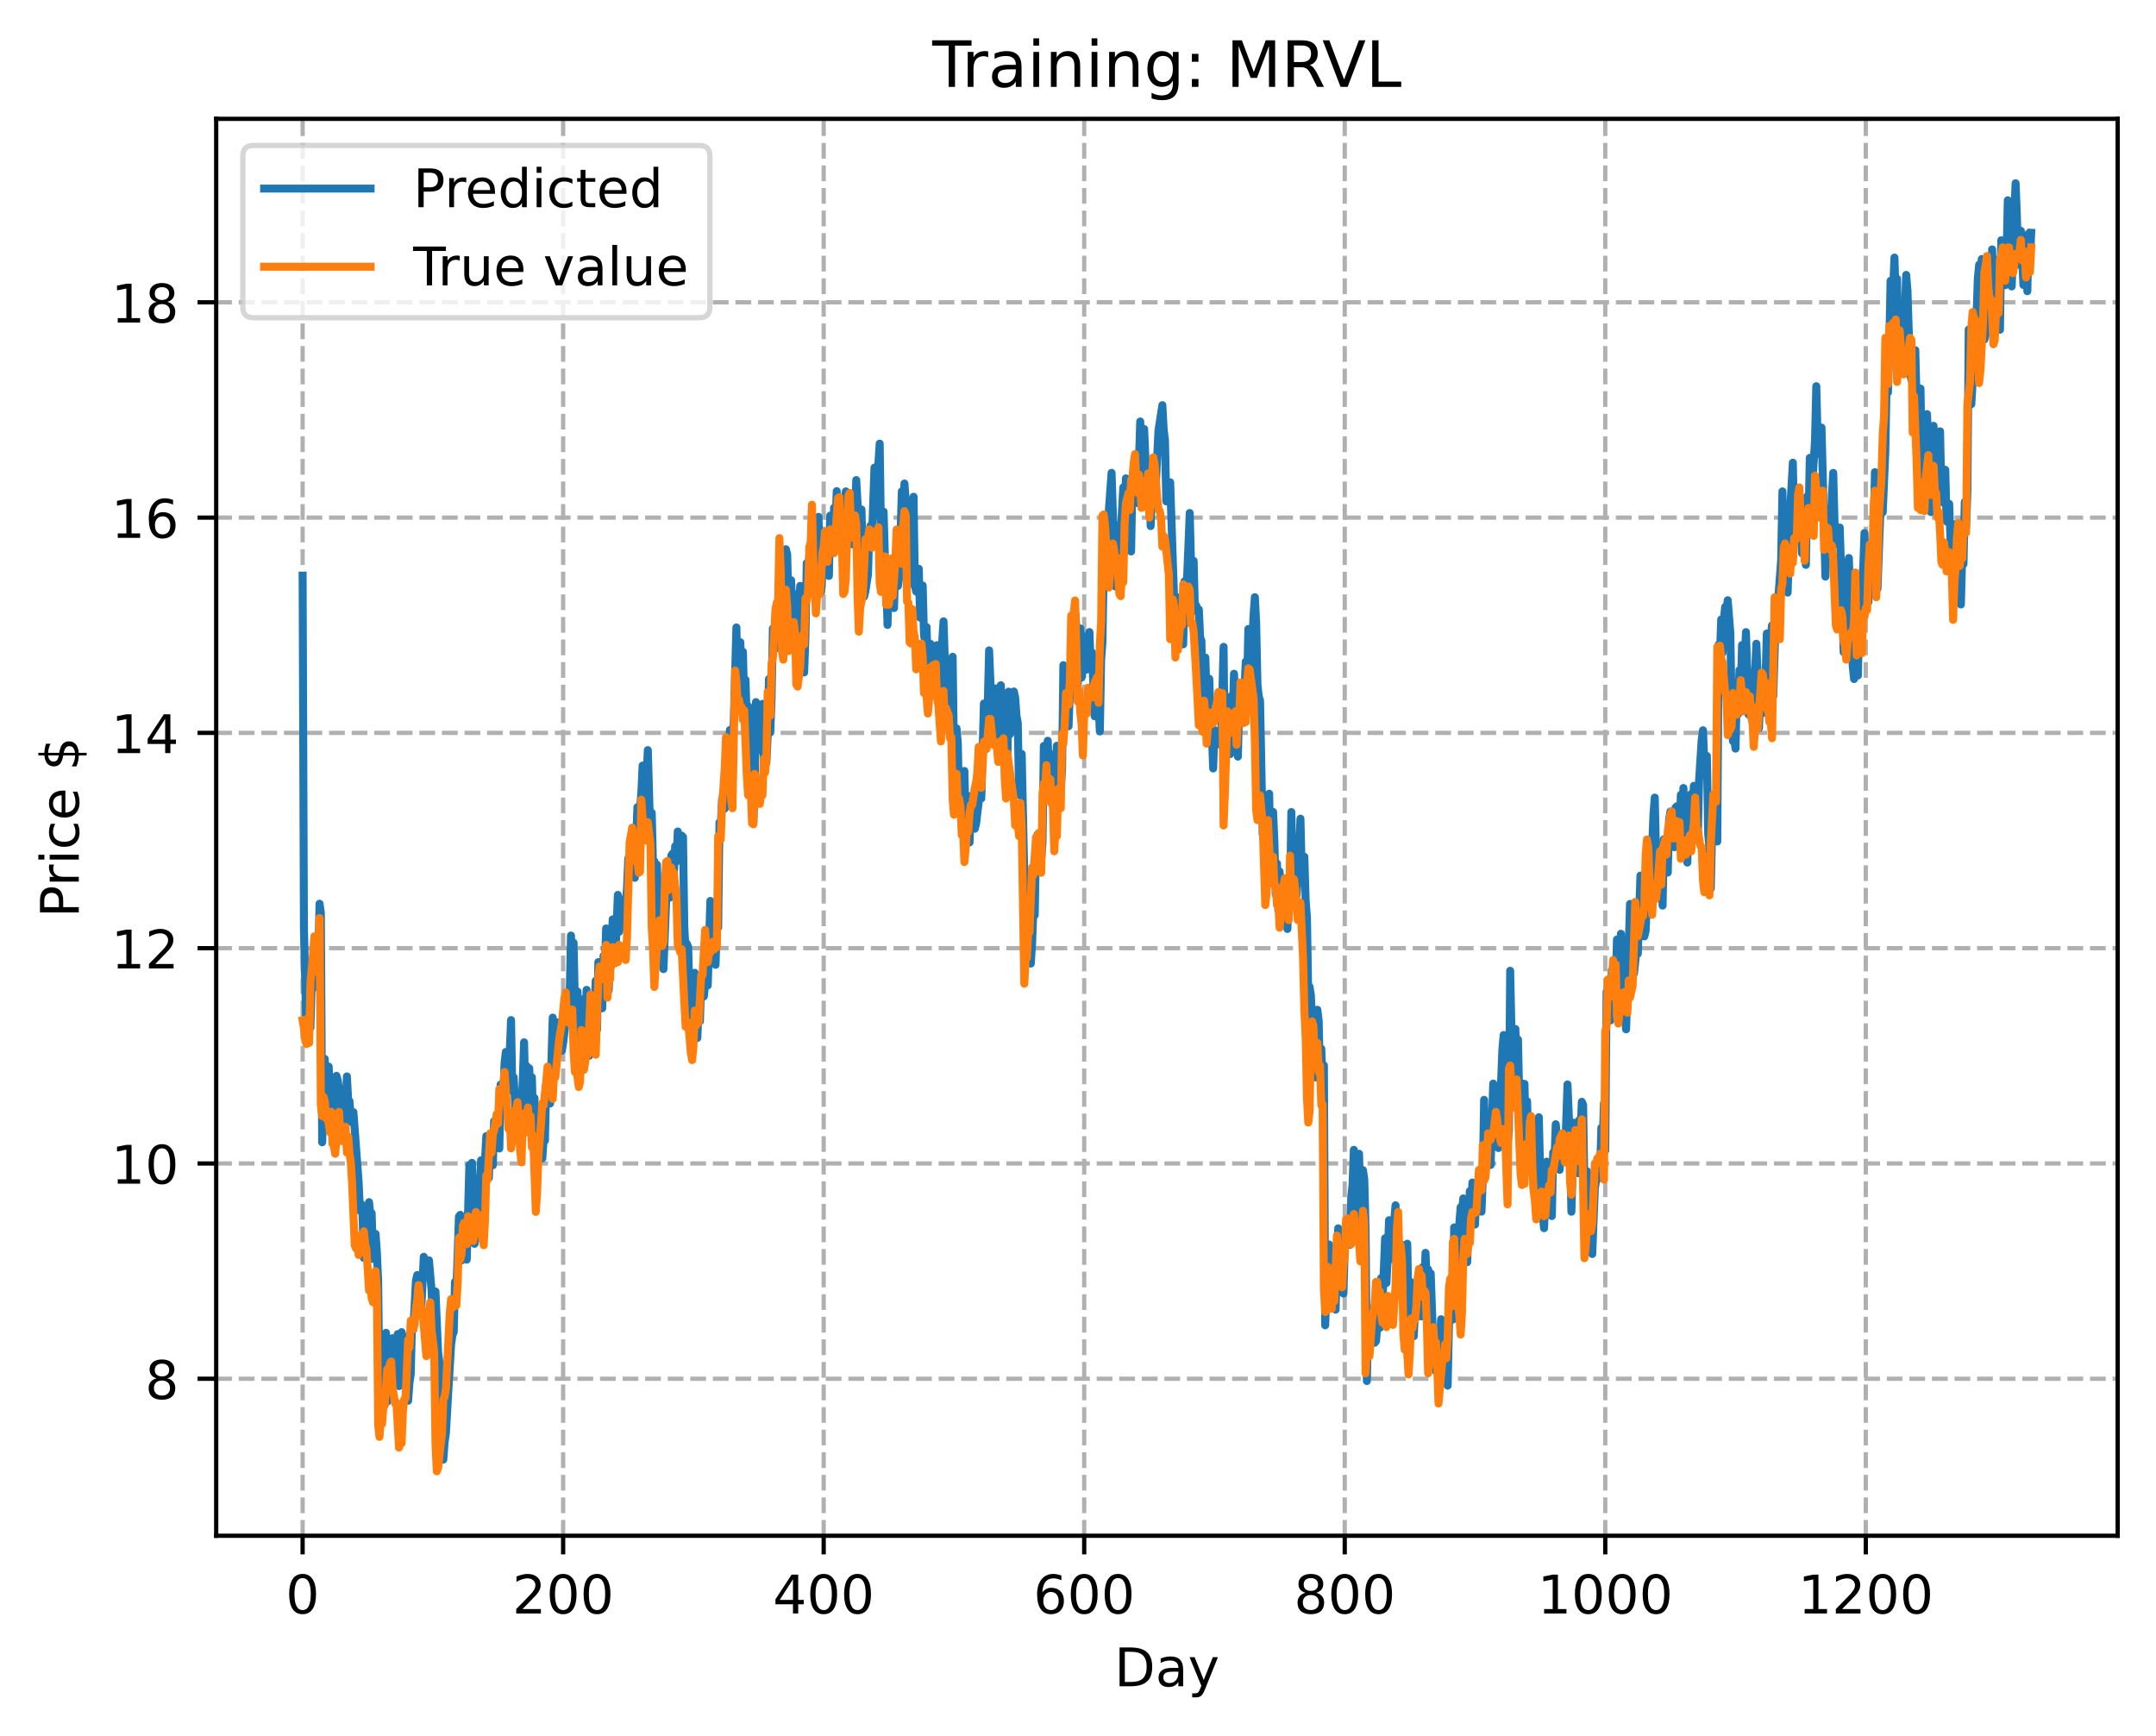 <?xml version="1.0" encoding="utf-8" standalone="no"?>
<!DOCTYPE svg PUBLIC "-//W3C//DTD SVG 1.1//EN"
  "http://www.w3.org/Graphics/SVG/1.1/DTD/svg11.dtd">
<!-- Created with matplotlib (https://matplotlib.org/) -->
<svg height="325.986pt" version="1.1" viewBox="0 0 404.923 325.986" width="404.923pt" xmlns="http://www.w3.org/2000/svg" xmlns:xlink="http://www.w3.org/1999/xlink">
 <defs>
  <style type="text/css">
*{stroke-linecap:butt;stroke-linejoin:round;}
  </style>
 </defs>
 <g id="figure_1">
  <g id="patch_1">
   <path d="M 0 325.986 
L 404.923 325.986 
L 404.923 0 
L 0 0 
z
" style="fill:#ffffff;"/>
  </g>
  <g id="axes_1">
   <g id="patch_2">
    <path d="M 40.603 288.43 
L 397.723 288.43 
L 397.723 22.318 
L 40.603 22.318 
z
" style="fill:#ffffff;"/>
   </g>
   <g id="matplotlib.axis_1">
    <g id="xtick_1">
     <g id="line2d_1">
      <path clip-path="url(#p4e246de3dc)" d="M 56.836 288.43 
L 56.836 22.318 
" style="fill:none;stroke:#b0b0b0;stroke-dasharray:2.96,1.28;stroke-dashoffset:0;stroke-width:0.8;"/>
     </g>
     <g id="line2d_2">
      <defs>
       <path d="M 0 0 
L 0 3.5 
" id="m77d532bc59" style="stroke:#000000;stroke-width:0.8;"/>
      </defs>
      <g>
       <use style="stroke:#000000;stroke-width:0.8;" x="56.836" xlink:href="#m77d532bc59" y="288.43"/>
      </g>
     </g>
     <g id="text_1">
      <!-- 0 -->
      <defs>
       <path d="M 31.781 66.406 
Q 24.172 66.406 20.328 58.906 
Q 16.5 51.422 16.5 36.375 
Q 16.5 21.391 20.328 13.891 
Q 24.172 6.391 31.781 6.391 
Q 39.453 6.391 43.281 13.891 
Q 47.125 21.391 47.125 36.375 
Q 47.125 51.422 43.281 58.906 
Q 39.453 66.406 31.781 66.406 
z
M 31.781 74.219 
Q 44.047 74.219 50.516 64.516 
Q 56.984 54.828 56.984 36.375 
Q 56.984 17.969 50.516 8.266 
Q 44.047 -1.422 31.781 -1.422 
Q 19.531 -1.422 13.062 8.266 
Q 6.594 17.969 6.594 36.375 
Q 6.594 54.828 13.062 64.516 
Q 19.531 74.219 31.781 74.219 
z
" id="DejaVuSans-48"/>
      </defs>
      <g transform="translate(53.655 303.029)scale(0.1 -0.1)">
       <use xlink:href="#DejaVuSans-48"/>
      </g>
     </g>
    </g>
    <g id="xtick_2">
     <g id="line2d_3">
      <path clip-path="url(#p4e246de3dc)" d="M 105.766 288.43 
L 105.766 22.318 
" style="fill:none;stroke:#b0b0b0;stroke-dasharray:2.96,1.28;stroke-dashoffset:0;stroke-width:0.8;"/>
     </g>
     <g id="line2d_4">
      <g>
       <use style="stroke:#000000;stroke-width:0.8;" x="105.766" xlink:href="#m77d532bc59" y="288.43"/>
      </g>
     </g>
     <g id="text_2">
      <!-- 200 -->
      <defs>
       <path d="M 19.188 8.297 
L 53.609 8.297 
L 53.609 0 
L 7.328 0 
L 7.328 8.297 
Q 12.938 14.109 22.625 23.891 
Q 32.328 33.688 34.812 36.531 
Q 39.547 41.844 41.422 45.531 
Q 43.312 49.219 43.312 52.781 
Q 43.312 58.594 39.234 62.25 
Q 35.156 65.922 28.609 65.922 
Q 23.969 65.922 18.812 64.312 
Q 13.672 62.703 7.812 59.422 
L 7.812 69.391 
Q 13.766 71.781 18.938 73 
Q 24.125 74.219 28.422 74.219 
Q 39.75 74.219 46.484 68.547 
Q 53.219 62.891 53.219 53.422 
Q 53.219 48.922 51.531 44.891 
Q 49.859 40.875 45.406 35.406 
Q 44.188 33.984 37.641 27.219 
Q 31.109 20.453 19.188 8.297 
z
" id="DejaVuSans-50"/>
      </defs>
      <g transform="translate(96.223 303.029)scale(0.1 -0.1)">
       <use xlink:href="#DejaVuSans-50"/>
       <use x="63.623" xlink:href="#DejaVuSans-48"/>
       <use x="127.246" xlink:href="#DejaVuSans-48"/>
      </g>
     </g>
    </g>
    <g id="xtick_3">
     <g id="line2d_5">
      <path clip-path="url(#p4e246de3dc)" d="M 154.697 288.43 
L 154.697 22.318 
" style="fill:none;stroke:#b0b0b0;stroke-dasharray:2.96,1.28;stroke-dashoffset:0;stroke-width:0.8;"/>
     </g>
     <g id="line2d_6">
      <g>
       <use style="stroke:#000000;stroke-width:0.8;" x="154.697" xlink:href="#m77d532bc59" y="288.43"/>
      </g>
     </g>
     <g id="text_3">
      <!-- 400 -->
      <defs>
       <path d="M 37.797 64.312 
L 12.891 25.391 
L 37.797 25.391 
z
M 35.203 72.906 
L 47.609 72.906 
L 47.609 25.391 
L 58.016 25.391 
L 58.016 17.188 
L 47.609 17.188 
L 47.609 0 
L 37.797 0 
L 37.797 17.188 
L 4.891 17.188 
L 4.891 26.703 
z
" id="DejaVuSans-52"/>
      </defs>
      <g transform="translate(145.153 303.029)scale(0.1 -0.1)">
       <use xlink:href="#DejaVuSans-52"/>
       <use x="63.623" xlink:href="#DejaVuSans-48"/>
       <use x="127.246" xlink:href="#DejaVuSans-48"/>
      </g>
     </g>
    </g>
    <g id="xtick_4">
     <g id="line2d_7">
      <path clip-path="url(#p4e246de3dc)" d="M 203.628 288.43 
L 203.628 22.318 
" style="fill:none;stroke:#b0b0b0;stroke-dasharray:2.96,1.28;stroke-dashoffset:0;stroke-width:0.8;"/>
     </g>
     <g id="line2d_8">
      <g>
       <use style="stroke:#000000;stroke-width:0.8;" x="203.628" xlink:href="#m77d532bc59" y="288.43"/>
      </g>
     </g>
     <g id="text_4">
      <!-- 600 -->
      <defs>
       <path d="M 33.016 40.375 
Q 26.375 40.375 22.484 35.828 
Q 18.609 31.297 18.609 23.391 
Q 18.609 15.531 22.484 10.953 
Q 26.375 6.391 33.016 6.391 
Q 39.656 6.391 43.531 10.953 
Q 47.406 15.531 47.406 23.391 
Q 47.406 31.297 43.531 35.828 
Q 39.656 40.375 33.016 40.375 
z
M 52.594 71.297 
L 52.594 62.312 
Q 48.875 64.062 45.094 64.984 
Q 41.312 65.922 37.594 65.922 
Q 27.828 65.922 22.672 59.328 
Q 17.531 52.734 16.797 39.406 
Q 19.672 43.656 24.016 45.922 
Q 28.375 48.188 33.594 48.188 
Q 44.578 48.188 50.953 41.516 
Q 57.328 34.859 57.328 23.391 
Q 57.328 12.156 50.688 5.359 
Q 44.047 -1.422 33.016 -1.422 
Q 20.359 -1.422 13.672 8.266 
Q 6.984 17.969 6.984 36.375 
Q 6.984 53.656 15.188 63.938 
Q 23.391 74.219 37.203 74.219 
Q 40.922 74.219 44.703 73.484 
Q 48.484 72.75 52.594 71.297 
z
" id="DejaVuSans-54"/>
      </defs>
      <g transform="translate(194.084 303.029)scale(0.1 -0.1)">
       <use xlink:href="#DejaVuSans-54"/>
       <use x="63.623" xlink:href="#DejaVuSans-48"/>
       <use x="127.246" xlink:href="#DejaVuSans-48"/>
      </g>
     </g>
    </g>
    <g id="xtick_5">
     <g id="line2d_9">
      <path clip-path="url(#p4e246de3dc)" d="M 252.558 288.43 
L 252.558 22.318 
" style="fill:none;stroke:#b0b0b0;stroke-dasharray:2.96,1.28;stroke-dashoffset:0;stroke-width:0.8;"/>
     </g>
     <g id="line2d_10">
      <g>
       <use style="stroke:#000000;stroke-width:0.8;" x="252.558" xlink:href="#m77d532bc59" y="288.43"/>
      </g>
     </g>
     <g id="text_5">
      <!-- 800 -->
      <defs>
       <path d="M 31.781 34.625 
Q 24.75 34.625 20.719 30.859 
Q 16.703 27.094 16.703 20.516 
Q 16.703 13.922 20.719 10.156 
Q 24.75 6.391 31.781 6.391 
Q 38.812 6.391 42.859 10.172 
Q 46.922 13.969 46.922 20.516 
Q 46.922 27.094 42.891 30.859 
Q 38.875 34.625 31.781 34.625 
z
M 21.922 38.812 
Q 15.578 40.375 12.031 44.719 
Q 8.5 49.078 8.5 55.328 
Q 8.5 64.062 14.719 69.141 
Q 20.953 74.219 31.781 74.219 
Q 42.672 74.219 48.875 69.141 
Q 55.078 64.062 55.078 55.328 
Q 55.078 49.078 51.531 44.719 
Q 48 40.375 41.703 38.812 
Q 48.828 37.156 52.797 32.312 
Q 56.781 27.484 56.781 20.516 
Q 56.781 9.906 50.312 4.234 
Q 43.844 -1.422 31.781 -1.422 
Q 19.734 -1.422 13.25 4.234 
Q 6.781 9.906 6.781 20.516 
Q 6.781 27.484 10.781 32.312 
Q 14.797 37.156 21.922 38.812 
z
M 18.312 54.391 
Q 18.312 48.734 21.844 45.562 
Q 25.391 42.391 31.781 42.391 
Q 38.141 42.391 41.719 45.562 
Q 45.312 48.734 45.312 54.391 
Q 45.312 60.062 41.719 63.234 
Q 38.141 66.406 31.781 66.406 
Q 25.391 66.406 21.844 63.234 
Q 18.312 60.062 18.312 54.391 
z
" id="DejaVuSans-56"/>
      </defs>
      <g transform="translate(243.015 303.029)scale(0.1 -0.1)">
       <use xlink:href="#DejaVuSans-56"/>
       <use x="63.623" xlink:href="#DejaVuSans-48"/>
       <use x="127.246" xlink:href="#DejaVuSans-48"/>
      </g>
     </g>
    </g>
    <g id="xtick_6">
     <g id="line2d_11">
      <path clip-path="url(#p4e246de3dc)" d="M 301.489 288.43 
L 301.489 22.318 
" style="fill:none;stroke:#b0b0b0;stroke-dasharray:2.96,1.28;stroke-dashoffset:0;stroke-width:0.8;"/>
     </g>
     <g id="line2d_12">
      <g>
       <use style="stroke:#000000;stroke-width:0.8;" x="301.489" xlink:href="#m77d532bc59" y="288.43"/>
      </g>
     </g>
     <g id="text_6">
      <!-- 1000 -->
      <defs>
       <path d="M 12.406 8.297 
L 28.516 8.297 
L 28.516 63.922 
L 10.984 60.406 
L 10.984 69.391 
L 28.422 72.906 
L 38.281 72.906 
L 38.281 8.297 
L 54.391 8.297 
L 54.391 0 
L 12.406 0 
z
" id="DejaVuSans-49"/>
      </defs>
      <g transform="translate(288.764 303.029)scale(0.1 -0.1)">
       <use xlink:href="#DejaVuSans-49"/>
       <use x="63.623" xlink:href="#DejaVuSans-48"/>
       <use x="127.246" xlink:href="#DejaVuSans-48"/>
       <use x="190.869" xlink:href="#DejaVuSans-48"/>
      </g>
     </g>
    </g>
    <g id="xtick_7">
     <g id="line2d_13">
      <path clip-path="url(#p4e246de3dc)" d="M 350.419 288.43 
L 350.419 22.318 
" style="fill:none;stroke:#b0b0b0;stroke-dasharray:2.96,1.28;stroke-dashoffset:0;stroke-width:0.8;"/>
     </g>
     <g id="line2d_14">
      <g>
       <use style="stroke:#000000;stroke-width:0.8;" x="350.419" xlink:href="#m77d532bc59" y="288.43"/>
      </g>
     </g>
     <g id="text_7">
      <!-- 1200 -->
      <g transform="translate(337.694 303.029)scale(0.1 -0.1)">
       <use xlink:href="#DejaVuSans-49"/>
       <use x="63.623" xlink:href="#DejaVuSans-50"/>
       <use x="127.246" xlink:href="#DejaVuSans-48"/>
       <use x="190.869" xlink:href="#DejaVuSans-48"/>
      </g>
     </g>
    </g>
    <g id="text_8">
     <!-- Day -->
     <defs>
      <path d="M 19.672 64.797 
L 19.672 8.109 
L 31.594 8.109 
Q 46.688 8.109 53.688 14.938 
Q 60.688 21.781 60.688 36.531 
Q 60.688 51.172 53.688 57.984 
Q 46.688 64.797 31.594 64.797 
z
M 9.812 72.906 
L 30.078 72.906 
Q 51.266 72.906 61.172 64.094 
Q 71.094 55.281 71.094 36.531 
Q 71.094 17.672 61.125 8.828 
Q 51.172 0 30.078 0 
L 9.812 0 
z
" id="DejaVuSans-68"/>
      <path d="M 34.281 27.484 
Q 23.391 27.484 19.188 25 
Q 14.984 22.516 14.984 16.5 
Q 14.984 11.719 18.141 8.906 
Q 21.297 6.109 26.703 6.109 
Q 34.188 6.109 38.703 11.406 
Q 43.219 16.703 43.219 25.484 
L 43.219 27.484 
z
M 52.203 31.203 
L 52.203 0 
L 43.219 0 
L 43.219 8.297 
Q 40.141 3.328 35.547 0.953 
Q 30.953 -1.422 24.312 -1.422 
Q 15.922 -1.422 10.953 3.297 
Q 6 8.016 6 15.922 
Q 6 25.141 12.172 29.828 
Q 18.359 34.516 30.609 34.516 
L 43.219 34.516 
L 43.219 35.406 
Q 43.219 41.609 39.141 45 
Q 35.062 48.391 27.688 48.391 
Q 23 48.391 18.547 47.266 
Q 14.109 46.141 10.016 43.891 
L 10.016 52.203 
Q 14.938 54.109 19.578 55.047 
Q 24.219 56 28.609 56 
Q 40.484 56 46.344 49.844 
Q 52.203 43.703 52.203 31.203 
z
" id="DejaVuSans-97"/>
      <path d="M 32.172 -5.078 
Q 28.375 -14.844 24.75 -17.812 
Q 21.141 -20.797 15.094 -20.797 
L 7.906 -20.797 
L 7.906 -13.281 
L 13.188 -13.281 
Q 16.891 -13.281 18.938 -11.516 
Q 21 -9.766 23.484 -3.219 
L 25.094 0.875 
L 2.984 54.688 
L 12.5 54.688 
L 29.594 11.922 
L 46.688 54.688 
L 56.203 54.688 
z
" id="DejaVuSans-121"/>
     </defs>
     <g transform="translate(209.29 316.707)scale(0.1 -0.1)">
      <use xlink:href="#DejaVuSans-68"/>
      <use x="77.002" xlink:href="#DejaVuSans-97"/>
      <use x="138.281" xlink:href="#DejaVuSans-121"/>
     </g>
    </g>
   </g>
   <g id="matplotlib.axis_2">
    <g id="ytick_1">
     <g id="line2d_15">
      <path clip-path="url(#p4e246de3dc)" d="M 40.603 258.948 
L 397.723 258.948 
" style="fill:none;stroke:#b0b0b0;stroke-dasharray:2.96,1.28;stroke-dashoffset:0;stroke-width:0.8;"/>
     </g>
     <g id="line2d_16">
      <defs>
       <path d="M 0 0 
L -3.5 0 
" id="m6cf6717434" style="stroke:#000000;stroke-width:0.8;"/>
      </defs>
      <g>
       <use style="stroke:#000000;stroke-width:0.8;" x="40.603" xlink:href="#m6cf6717434" y="258.948"/>
      </g>
     </g>
     <g id="text_9">
      <!-- 8 -->
      <g transform="translate(27.241 262.747)scale(0.1 -0.1)">
       <use xlink:href="#DejaVuSans-56"/>
      </g>
     </g>
    </g>
    <g id="ytick_2">
     <g id="line2d_17">
      <path clip-path="url(#p4e246de3dc)" d="M 40.603 218.514 
L 397.723 218.514 
" style="fill:none;stroke:#b0b0b0;stroke-dasharray:2.96,1.28;stroke-dashoffset:0;stroke-width:0.8;"/>
     </g>
     <g id="line2d_18">
      <g>
       <use style="stroke:#000000;stroke-width:0.8;" x="40.603" xlink:href="#m6cf6717434" y="218.514"/>
      </g>
     </g>
     <g id="text_10">
      <!-- 10 -->
      <g transform="translate(20.878 222.313)scale(0.1 -0.1)">
       <use xlink:href="#DejaVuSans-49"/>
       <use x="63.623" xlink:href="#DejaVuSans-48"/>
      </g>
     </g>
    </g>
    <g id="ytick_3">
     <g id="line2d_19">
      <path clip-path="url(#p4e246de3dc)" d="M 40.603 178.08 
L 397.723 178.08 
" style="fill:none;stroke:#b0b0b0;stroke-dasharray:2.96,1.28;stroke-dashoffset:0;stroke-width:0.8;"/>
     </g>
     <g id="line2d_20">
      <g>
       <use style="stroke:#000000;stroke-width:0.8;" x="40.603" xlink:href="#m6cf6717434" y="178.08"/>
      </g>
     </g>
     <g id="text_11">
      <!-- 12 -->
      <g transform="translate(20.878 181.879)scale(0.1 -0.1)">
       <use xlink:href="#DejaVuSans-49"/>
       <use x="63.623" xlink:href="#DejaVuSans-50"/>
      </g>
     </g>
    </g>
    <g id="ytick_4">
     <g id="line2d_21">
      <path clip-path="url(#p4e246de3dc)" d="M 40.603 137.646 
L 397.723 137.646 
" style="fill:none;stroke:#b0b0b0;stroke-dasharray:2.96,1.28;stroke-dashoffset:0;stroke-width:0.8;"/>
     </g>
     <g id="line2d_22">
      <g>
       <use style="stroke:#000000;stroke-width:0.8;" x="40.603" xlink:href="#m6cf6717434" y="137.646"/>
      </g>
     </g>
     <g id="text_12">
      <!-- 14 -->
      <g transform="translate(20.878 141.445)scale(0.1 -0.1)">
       <use xlink:href="#DejaVuSans-49"/>
       <use x="63.623" xlink:href="#DejaVuSans-52"/>
      </g>
     </g>
    </g>
    <g id="ytick_5">
     <g id="line2d_23">
      <path clip-path="url(#p4e246de3dc)" d="M 40.603 97.212 
L 397.723 97.212 
" style="fill:none;stroke:#b0b0b0;stroke-dasharray:2.96,1.28;stroke-dashoffset:0;stroke-width:0.8;"/>
     </g>
     <g id="line2d_24">
      <g>
       <use style="stroke:#000000;stroke-width:0.8;" x="40.603" xlink:href="#m6cf6717434" y="97.212"/>
      </g>
     </g>
     <g id="text_13">
      <!-- 16 -->
      <g transform="translate(20.878 101.011)scale(0.1 -0.1)">
       <use xlink:href="#DejaVuSans-49"/>
       <use x="63.623" xlink:href="#DejaVuSans-54"/>
      </g>
     </g>
    </g>
    <g id="ytick_6">
     <g id="line2d_25">
      <path clip-path="url(#p4e246de3dc)" d="M 40.603 56.778 
L 397.723 56.778 
" style="fill:none;stroke:#b0b0b0;stroke-dasharray:2.96,1.28;stroke-dashoffset:0;stroke-width:0.8;"/>
     </g>
     <g id="line2d_26">
      <g>
       <use style="stroke:#000000;stroke-width:0.8;" x="40.603" xlink:href="#m6cf6717434" y="56.778"/>
      </g>
     </g>
     <g id="text_14">
      <!-- 18 -->
      <g transform="translate(20.878 60.577)scale(0.1 -0.1)">
       <use xlink:href="#DejaVuSans-49"/>
       <use x="63.623" xlink:href="#DejaVuSans-56"/>
      </g>
     </g>
    </g>
    <g id="text_15">
     <!-- Price $ -->
     <defs>
      <path d="M 19.672 64.797 
L 19.672 37.406 
L 32.078 37.406 
Q 38.969 37.406 42.719 40.969 
Q 46.484 44.531 46.484 51.125 
Q 46.484 57.672 42.719 61.234 
Q 38.969 64.797 32.078 64.797 
z
M 9.812 72.906 
L 32.078 72.906 
Q 44.344 72.906 50.609 67.359 
Q 56.891 61.812 56.891 51.125 
Q 56.891 40.328 50.609 34.812 
Q 44.344 29.297 32.078 29.297 
L 19.672 29.297 
L 19.672 0 
L 9.812 0 
z
" id="DejaVuSans-80"/>
      <path d="M 41.109 46.297 
Q 39.594 47.172 37.812 47.578 
Q 36.031 48 33.891 48 
Q 26.266 48 22.188 43.047 
Q 18.109 38.094 18.109 28.812 
L 18.109 0 
L 9.078 0 
L 9.078 54.688 
L 18.109 54.688 
L 18.109 46.188 
Q 20.953 51.172 25.484 53.578 
Q 30.031 56 36.531 56 
Q 37.453 56 38.578 55.875 
Q 39.703 55.766 41.062 55.516 
z
" id="DejaVuSans-114"/>
      <path d="M 9.422 54.688 
L 18.406 54.688 
L 18.406 0 
L 9.422 0 
z
M 9.422 75.984 
L 18.406 75.984 
L 18.406 64.594 
L 9.422 64.594 
z
" id="DejaVuSans-105"/>
      <path d="M 48.781 52.594 
L 48.781 44.188 
Q 44.969 46.297 41.141 47.344 
Q 37.312 48.391 33.406 48.391 
Q 24.656 48.391 19.812 42.844 
Q 14.984 37.312 14.984 27.297 
Q 14.984 17.281 19.812 11.734 
Q 24.656 6.203 33.406 6.203 
Q 37.312 6.203 41.141 7.25 
Q 44.969 8.297 48.781 10.406 
L 48.781 2.094 
Q 45.016 0.344 40.984 -0.531 
Q 36.969 -1.422 32.422 -1.422 
Q 20.062 -1.422 12.781 6.344 
Q 5.516 14.109 5.516 27.297 
Q 5.516 40.672 12.859 48.328 
Q 20.219 56 33.016 56 
Q 37.156 56 41.109 55.141 
Q 45.062 54.297 48.781 52.594 
z
" id="DejaVuSans-99"/>
      <path d="M 56.203 29.594 
L 56.203 25.203 
L 14.891 25.203 
Q 15.484 15.922 20.484 11.062 
Q 25.484 6.203 34.422 6.203 
Q 39.594 6.203 44.453 7.469 
Q 49.312 8.734 54.109 11.281 
L 54.109 2.781 
Q 49.266 0.734 44.188 -0.344 
Q 39.109 -1.422 33.891 -1.422 
Q 20.797 -1.422 13.156 6.188 
Q 5.516 13.812 5.516 26.812 
Q 5.516 40.234 12.766 48.109 
Q 20.016 56 32.328 56 
Q 43.359 56 49.781 48.891 
Q 56.203 41.797 56.203 29.594 
z
M 47.219 32.234 
Q 47.125 39.594 43.094 43.984 
Q 39.062 48.391 32.422 48.391 
Q 24.906 48.391 20.391 44.141 
Q 15.875 39.891 15.188 32.172 
z
" id="DejaVuSans-101"/>
      <path id="DejaVuSans-32"/>
      <path d="M 33.797 -14.703 
L 28.906 -14.703 
L 28.859 0 
Q 23.734 0.094 18.609 1.188 
Q 13.484 2.297 8.297 4.5 
L 8.297 13.281 
Q 13.281 10.156 18.375 8.562 
Q 23.484 6.984 28.906 6.938 
L 28.906 29.203 
Q 18.109 30.953 13.203 35.156 
Q 8.297 39.359 8.297 46.688 
Q 8.297 54.641 13.625 59.219 
Q 18.953 63.812 28.906 64.5 
L 28.906 75.984 
L 33.797 75.984 
L 33.797 64.656 
Q 38.328 64.453 42.578 63.688 
Q 46.828 62.938 50.875 61.625 
L 50.875 53.078 
Q 46.828 55.125 42.547 56.25 
Q 38.281 57.375 33.797 57.562 
L 33.797 36.719 
Q 44.875 35.016 50.094 30.609 
Q 55.328 26.219 55.328 18.609 
Q 55.328 10.359 49.781 5.594 
Q 44.234 0.828 33.797 0.094 
z
M 28.906 37.594 
L 28.906 57.625 
Q 23.25 56.984 20.266 54.391 
Q 17.281 51.812 17.281 47.516 
Q 17.281 43.312 20.031 40.969 
Q 22.797 38.625 28.906 37.594 
z
M 33.797 28.219 
L 33.797 7.078 
Q 39.984 7.906 43.141 10.594 
Q 46.297 13.281 46.297 17.672 
Q 46.297 21.969 43.281 24.5 
Q 40.281 27.047 33.797 28.219 
z
" id="DejaVuSans-36"/>
     </defs>
     <g transform="translate(14.798 172.342)rotate(-90)scale(0.1 -0.1)">
      <use xlink:href="#DejaVuSans-80"/>
      <use x="58.553" xlink:href="#DejaVuSans-114"/>
      <use x="99.666" xlink:href="#DejaVuSans-105"/>
      <use x="127.449" xlink:href="#DejaVuSans-99"/>
      <use x="182.43" xlink:href="#DejaVuSans-101"/>
      <use x="243.953" xlink:href="#DejaVuSans-32"/>
      <use x="275.74" xlink:href="#DejaVuSans-36"/>
     </g>
    </g>
   </g>
   <g id="line2d_27">
    <path clip-path="url(#p4e246de3dc)" d="M 56.836 108.11 
L 57.081 174.409 
L 57.57 194.453 
L 57.814 192.593 
L 58.059 183.08 
L 58.304 192.996 
L 58.548 184.007 
L 58.793 185.629 
L 59.038 182.227 
L 59.282 176.489 
L 59.527 179.502 
L 59.772 180.917 
L 60.016 169.727 
L 60.261 171.44 
L 60.506 214.545 
L 60.995 198.879 
L 61.24 204.716 
L 61.484 203.114 
L 61.729 200.323 
L 61.974 205.639 
L 62.218 207.873 
L 62.463 202.994 
L 62.708 209.848 
L 63.197 202.052 
L 63.441 202.966 
L 63.686 204.856 
L 63.931 211.182 
L 64.175 213.467 
L 64.42 209.681 
L 64.665 211.414 
L 64.909 207.867 
L 65.154 202.158 
L 65.399 206.789 
L 65.643 206.809 
L 65.888 210.692 
L 66.377 208.882 
L 67.356 222.059 
L 67.601 227.399 
L 67.845 226.12 
L 68.09 228.16 
L 68.335 236.262 
L 68.579 228.041 
L 68.824 231.188 
L 69.313 225.781 
L 69.558 228.205 
L 69.802 227.843 
L 70.047 236.447 
L 70.292 234.642 
L 70.536 231.743 
L 70.781 235.155 
L 71.026 240.697 
L 71.27 263.188 
L 71.515 255.738 
L 71.76 255.515 
L 72.004 258.163 
L 72.249 251.555 
L 72.494 250.318 
L 72.738 263.251 
L 73.228 258.207 
L 73.472 252.212 
L 73.717 251.33 
L 73.962 259.762 
L 74.206 254.35 
L 74.451 253.788 
L 74.696 250.56 
L 74.94 260.335 
L 75.185 256.573 
L 75.429 250.19 
L 75.674 255.412 
L 75.919 250.992 
L 76.408 263.036 
L 76.653 263.086 
L 76.897 259.709 
L 77.142 258.109 
L 77.387 248.146 
L 77.631 249.661 
L 78.121 240.471 
L 78.365 239.469 
L 78.61 244.196 
L 78.855 244.281 
L 79.099 246.266 
L 79.589 236.041 
L 79.833 238.991 
L 80.078 239.798 
L 80.323 239.878 
L 80.567 236.707 
L 81.056 242.345 
L 81.301 248.487 
L 81.546 249.275 
L 81.79 242.558 
L 82.28 253.913 
L 82.524 255.91 
L 82.769 266.466 
L 83.014 271.642 
L 83.258 274.134 
L 83.503 270.85 
L 83.748 269.154 
L 84.237 260.578 
L 84.726 252.507 
L 84.971 250.761 
L 85.216 250.155 
L 85.46 240.744 
L 85.705 242.556 
L 86.194 228.482 
L 86.439 228.168 
L 86.684 236.722 
L 86.928 228.518 
L 87.173 229.363 
L 87.417 234.182 
L 87.662 236.578 
L 88.151 218.822 
L 88.396 225.889 
L 88.641 218.396 
L 88.885 224.425 
L 89.13 233.606 
L 89.375 225.079 
L 89.619 226.668 
L 89.864 231.06 
L 90.353 217.913 
L 90.598 224.735 
L 90.843 222.578 
L 91.332 213.377 
L 91.577 214.684 
L 91.821 221.216 
L 92.066 214.302 
L 92.311 214.065 
L 92.555 218.861 
L 92.8 210.569 
L 93.289 213.688 
L 93.534 214.365 
L 93.778 215.707 
L 94.023 203.698 
L 94.268 204.131 
L 94.512 207.401 
L 94.757 199.68 
L 95.002 197.568 
L 95.246 203.6 
L 95.491 199.566 
L 95.736 197.648 
L 95.98 191.583 
L 96.225 204.927 
L 96.47 202.326 
L 96.959 210.982 
L 97.204 213.241 
L 97.693 214.406 
L 98.182 202.971 
L 98.427 195.756 
L 98.672 206.425 
L 98.916 200.211 
L 99.161 206.94 
L 99.405 200.636 
L 99.65 209.584 
L 99.895 202.325 
L 100.139 211.223 
L 100.384 206.223 
L 100.629 216.908 
L 100.873 215.981 
L 101.118 211.963 
L 101.363 213.025 
L 101.852 217.563 
L 102.097 213.864 
L 102.341 214.227 
L 102.586 203.746 
L 102.831 203.236 
L 103.075 203.054 
L 103.32 207.253 
L 103.809 191.121 
L 104.054 198.893 
L 104.299 192.278 
L 104.543 198.204 
L 104.788 192.029 
L 105.277 196.476 
L 105.522 197.339 
L 105.766 195.881 
L 106.256 191.742 
L 106.5 190.371 
L 106.745 191.706 
L 106.99 187.131 
L 107.234 175.708 
L 107.479 181.62 
L 107.724 177.053 
L 107.968 188.291 
L 108.458 186.215 
L 108.702 197.136 
L 108.947 191.973 
L 109.436 187.696 
L 109.681 195.383 
L 109.926 192.575 
L 110.17 185.909 
L 110.66 198.288 
L 110.904 186.958 
L 111.149 188.057 
L 111.393 195.655 
L 111.883 184.206 
L 112.127 193.408 
L 112.372 180.697 
L 112.861 184.723 
L 113.106 189.37 
L 113.351 179.527 
L 113.595 181.819 
L 113.84 174.37 
L 114.085 175.864 
L 114.329 185.984 
L 114.574 177.851 
L 114.819 181.418 
L 115.063 172.673 
L 115.308 175.458 
L 115.553 179.923 
L 116.042 168.072 
L 116.287 175.002 
L 116.531 168.867 
L 116.776 174.231 
L 117.02 169.43 
L 117.265 172.771 
L 117.754 166.925 
L 117.999 161.221 
L 118.244 160.632 
L 118.488 163.288 
L 118.733 163.878 
L 118.978 163.74 
L 119.222 164.864 
L 119.712 151.6 
L 119.956 155.089 
L 120.446 148.995 
L 120.69 143.781 
L 120.935 153.63 
L 121.18 151.448 
L 121.669 140.88 
L 122.158 157.854 
L 122.403 152.643 
L 122.648 162.66 
L 122.892 161.751 
L 123.137 164.105 
L 123.381 162.396 
L 123.871 178.922 
L 124.115 179.036 
L 124.36 179.495 
L 124.605 182.018 
L 125.339 163.377 
L 125.828 168.572 
L 126.073 160.692 
L 126.317 160.334 
L 126.562 163.966 
L 126.807 158.942 
L 127.051 161.792 
L 127.296 156.16 
L 127.541 158.97 
L 128.03 156.928 
L 128.275 157.2 
L 128.519 174.004 
L 128.764 178.723 
L 129.008 177.244 
L 129.253 177.887 
L 129.742 196.934 
L 129.987 193.3 
L 130.476 182.706 
L 130.721 185.908 
L 130.966 194.954 
L 131.21 189.358 
L 131.455 191.829 
L 131.7 184.008 
L 131.944 183.987 
L 132.189 187.143 
L 132.678 182.413 
L 132.923 185.086 
L 133.412 169.202 
L 133.902 177.162 
L 134.391 181.204 
L 134.636 173.104 
L 134.88 174.217 
L 135.125 154.472 
L 135.369 155.225 
L 135.614 150.054 
L 135.859 149.787 
L 136.103 151.876 
L 136.348 151.171 
L 136.593 146.481 
L 136.837 149.457 
L 137.082 137.103 
L 137.327 138.505 
L 137.571 138.424 
L 137.816 135.411 
L 138.305 117.843 
L 138.55 128.837 
L 138.795 126.055 
L 139.039 120.614 
L 139.284 126.839 
L 139.529 122.413 
L 139.773 132.098 
L 140.018 127.676 
L 140.263 135.995 
L 140.507 132.612 
L 140.752 133.877 
L 140.996 134.145 
L 141.241 140.947 
L 141.486 154.551 
L 141.73 148.49 
L 141.975 131.86 
L 142.22 139.572 
L 142.464 140.899 
L 142.709 136.208 
L 142.954 134.829 
L 143.198 132.189 
L 143.443 143.036 
L 143.688 136.638 
L 143.932 143.249 
L 144.177 138.283 
L 144.422 127.522 
L 144.666 137.55 
L 144.911 131.124 
L 145.156 118.049 
L 145.4 119.371 
L 145.645 121.813 
L 146.134 118.257 
L 146.379 119.714 
L 146.624 110.298 
L 146.868 114.639 
L 147.113 116.112 
L 147.602 103.148 
L 147.847 104.154 
L 148.091 114.206 
L 148.336 114.278 
L 148.581 108.98 
L 149.07 121.436 
L 149.315 111.64 
L 149.559 117.621 
L 149.804 117.907 
L 150.293 110.035 
L 150.538 117.87 
L 150.783 121.051 
L 151.027 126.3 
L 151.272 119.603 
L 151.517 105.752 
L 151.761 110.532 
L 152.006 104.549 
L 152.251 103.207 
L 152.495 106.443 
L 152.74 103.887 
L 152.984 109.403 
L 153.229 103.72 
L 153.474 101.656 
L 153.718 97.07 
L 154.208 111.19 
L 154.697 104.323 
L 154.942 106.817 
L 155.186 104.242 
L 155.431 104.357 
L 155.676 108.171 
L 155.92 96.842 
L 156.165 98.844 
L 156.41 102.307 
L 156.654 95.361 
L 156.899 99.444 
L 157.144 92.243 
L 157.388 94.838 
L 157.878 96.872 
L 158.122 101.101 
L 158.367 95.23 
L 158.612 95.277 
L 158.856 92.295 
L 159.345 101.667 
L 159.59 93.545 
L 160.079 102.235 
L 160.324 94.426 
L 160.569 98.015 
L 160.813 90.162 
L 161.303 98.826 
L 161.547 98.614 
L 161.792 95.687 
L 162.281 112.066 
L 162.526 111.049 
L 163.015 107.927 
L 163.26 99.946 
L 163.505 98.728 
L 163.749 101.525 
L 164.239 87.819 
L 164.483 94.471 
L 165.217 83.317 
L 165.462 100.506 
L 165.706 99.602 
L 165.951 96.095 
L 166.196 104.759 
L 166.44 108.154 
L 166.685 117.366 
L 166.93 109.559 
L 167.174 113.561 
L 167.419 107.241 
L 167.664 106.442 
L 167.908 114.196 
L 168.153 105.016 
L 168.398 106.625 
L 168.642 110.062 
L 168.887 108.396 
L 169.376 92.277 
L 169.621 99.769 
L 169.866 90.814 
L 170.11 94.046 
L 170.355 99.899 
L 170.6 109.829 
L 170.844 100.967 
L 171.089 102.51 
L 171.333 99.654 
L 171.578 93.3 
L 171.823 109.806 
L 172.067 111.104 
L 172.312 111.104 
L 172.557 106.821 
L 172.801 115.994 
L 173.046 114.53 
L 173.291 109.964 
L 173.535 119.276 
L 173.78 120.573 
L 174.025 117.78 
L 174.269 127.073 
L 174.514 125.983 
L 174.759 120.92 
L 175.003 122.842 
L 175.248 130.639 
L 175.493 122.945 
L 175.737 128.063 
L 175.982 121.164 
L 176.227 131.665 
L 177.205 116.693 
L 177.45 123.974 
L 177.694 136.612 
L 177.939 131.051 
L 178.184 135.049 
L 178.428 128.552 
L 178.673 125.082 
L 178.918 123.349 
L 179.162 141.519 
L 179.407 142.759 
L 179.652 136.794 
L 179.896 139.713 
L 180.141 152.475 
L 180.386 146.775 
L 180.63 150.886 
L 180.875 149.259 
L 181.12 144.798 
L 181.364 154.297 
L 181.609 150.927 
L 181.854 152.927 
L 182.098 158.219 
L 182.343 149.499 
L 182.588 150.525 
L 182.832 154.834 
L 183.077 155.648 
L 183.321 154.697 
L 184.055 148.474 
L 184.3 149.964 
L 184.789 132.13 
L 185.034 134.266 
L 185.279 138.369 
L 185.523 131.873 
L 185.768 122.149 
L 186.502 139.736 
L 186.991 129.296 
L 187.481 141.26 
L 187.725 136.264 
L 187.97 128.699 
L 188.215 134.541 
L 188.459 131.045 
L 188.704 136.566 
L 188.948 147.43 
L 189.193 142.69 
L 189.438 129.896 
L 189.682 137.899 
L 190.172 131.717 
L 190.416 129.871 
L 190.661 130.986 
L 190.906 134.432 
L 191.15 135.759 
L 191.395 149.276 
L 191.64 148.712 
L 191.884 141.597 
L 192.374 164.287 
L 192.618 168.201 
L 192.863 163.994 
L 193.108 175.278 
L 193.352 180.193 
L 193.597 180.973 
L 193.842 177.161 
L 194.086 170.741 
L 194.331 171.881 
L 194.575 158.676 
L 194.82 156.793 
L 195.065 159.075 
L 195.309 159.065 
L 195.554 161.534 
L 195.799 158.172 
L 196.043 140.098 
L 196.288 142.285 
L 196.533 147.691 
L 196.777 139.12 
L 197.022 146.364 
L 197.267 141.604 
L 197.511 143.149 
L 197.756 150.334 
L 198.001 144.677 
L 198.245 145.967 
L 198.49 140.063 
L 198.735 149.513 
L 198.979 140.564 
L 199.224 148.138 
L 199.469 144.558 
L 199.713 124.929 
L 199.958 133.529 
L 200.203 129.268 
L 200.447 130.296 
L 200.692 136.398 
L 201.426 116.029 
L 201.67 122.597 
L 201.915 114.896 
L 202.16 117.816 
L 202.404 128.663 
L 202.649 125.372 
L 202.894 118.042 
L 203.138 127.259 
L 203.383 124.597 
L 203.628 124.399 
L 203.872 119.507 
L 204.117 125.752 
L 204.362 124.37 
L 204.606 118.703 
L 204.851 125.276 
L 205.096 122.532 
L 205.585 134.523 
L 205.83 127.633 
L 206.074 129.544 
L 206.319 132.559 
L 206.563 137.362 
L 206.808 123.852 
L 207.053 120.631 
L 207.297 106.003 
L 207.542 105.044 
L 207.787 105.484 
L 208.276 95.545 
L 208.765 88.803 
L 209.255 103.836 
L 209.499 110.152 
L 209.989 98.703 
L 210.233 104.739 
L 210.967 91.534 
L 211.212 103.718 
L 211.457 89.844 
L 211.946 99.526 
L 212.191 99.598 
L 212.435 103.571 
L 212.68 90.475 
L 212.924 90.95 
L 213.169 90.502 
L 213.414 89.542 
L 213.658 94.474 
L 214.148 79.165 
L 214.392 85.095 
L 214.637 84.795 
L 214.882 80.569 
L 215.126 86.146 
L 215.371 95.016 
L 215.616 89.524 
L 215.86 87.99 
L 216.105 98.805 
L 216.35 90.605 
L 216.594 88.239 
L 216.839 88.081 
L 217.084 90.904 
L 217.573 80.861 
L 218.307 76.093 
L 218.551 80.665 
L 218.796 82.637 
L 219.041 94.168 
L 219.53 91.531 
L 219.775 90.58 
L 220.753 119.798 
L 220.998 120.697 
L 221.243 112.21 
L 221.487 118.745 
L 221.977 114.44 
L 222.221 121.014 
L 222.466 109.176 
L 222.711 114.05 
L 223.2 102.543 
L 223.445 96.344 
L 223.689 105.972 
L 223.934 108.57 
L 224.179 105.337 
L 224.423 114.761 
L 224.668 113.7 
L 224.912 114.867 
L 225.157 114.463 
L 225.402 119.774 
L 225.646 120.327 
L 225.891 134.295 
L 226.136 131.63 
L 226.38 123.499 
L 226.625 131.871 
L 226.87 132.846 
L 227.114 127.482 
L 227.359 134.414 
L 227.604 137.781 
L 227.848 144.332 
L 228.093 137.121 
L 228.582 138.453 
L 228.827 138.513 
L 229.072 137.353 
L 229.316 139.982 
L 229.806 121.484 
L 230.05 145.065 
L 230.295 137.228 
L 230.539 137.501 
L 230.784 135.126 
L 231.029 141.641 
L 231.273 130.725 
L 231.518 134.922 
L 231.763 126.54 
L 232.497 142.101 
L 232.741 131.362 
L 232.986 132.974 
L 233.231 131.492 
L 233.475 135.741 
L 233.965 124.27 
L 234.209 129.356 
L 234.454 118.127 
L 234.699 121.23 
L 234.943 126.805 
L 235.433 115.522 
L 235.677 112.158 
L 235.922 116.908 
L 236.167 128.557 
L 236.411 130.823 
L 236.656 131.618 
L 237.145 156.691 
L 237.39 152.336 
L 237.634 151.195 
L 237.879 150.944 
L 238.124 149.493 
L 238.368 149.067 
L 238.613 162.08 
L 238.858 159.665 
L 239.102 152.485 
L 239.347 158.026 
L 239.592 167.985 
L 239.836 162.192 
L 240.081 170.964 
L 240.326 163.687 
L 240.57 169.976 
L 240.815 166.446 
L 241.06 166.658 
L 241.304 171.264 
L 241.549 170.91 
L 241.794 174.479 
L 242.038 166.594 
L 242.283 169.434 
L 242.527 152.511 
L 242.772 163.511 
L 243.017 159.731 
L 243.261 162.142 
L 243.506 168.217 
L 243.995 160.27 
L 244.24 153.757 
L 244.485 163.998 
L 244.729 163.16 
L 244.974 160.909 
L 245.219 169.197 
L 245.463 172.265 
L 245.708 187.355 
L 245.953 185.318 
L 246.197 186.923 
L 246.931 202.341 
L 247.176 199.669 
L 247.421 189.647 
L 247.665 191.745 
L 247.91 202.825 
L 248.155 196.97 
L 248.399 203.997 
L 248.644 200.083 
L 248.888 248.917 
L 249.378 234.117 
L 249.622 233.734 
L 249.867 241.758 
L 250.112 240.019 
L 250.356 234.393 
L 250.601 238.516 
L 250.846 245.977 
L 251.09 235.639 
L 251.335 230.688 
L 251.58 239.29 
L 251.824 231.271 
L 252.069 234.415 
L 252.314 242.948 
L 252.558 234.3 
L 253.048 231.411 
L 253.292 231.944 
L 253.537 233.792 
L 253.782 224.81 
L 254.026 222.481 
L 254.271 215.957 
L 254.515 220.558 
L 254.76 228.491 
L 255.249 216.696 
L 255.494 226.041 
L 255.983 219.776 
L 256.228 221.487 
L 256.473 230.796 
L 256.717 259.374 
L 256.962 248.004 
L 257.207 250.505 
L 257.451 246.068 
L 257.941 251.595 
L 258.185 252.188 
L 258.43 251.888 
L 258.675 249.076 
L 258.919 248.092 
L 259.164 249.375 
L 259.409 240.032 
L 259.653 244.456 
L 260.143 232.551 
L 260.387 240.966 
L 260.632 236.243 
L 260.876 229.169 
L 261.121 236.531 
L 261.61 230.345 
L 261.855 229.245 
L 262.1 226.374 
L 262.344 235.65 
L 262.589 236.722 
L 262.834 237.135 
L 263.078 242.898 
L 263.323 233.822 
L 263.812 241.793 
L 264.302 233.59 
L 264.546 246.853 
L 264.791 246.465 
L 265.036 240.819 
L 265.28 243.667 
L 265.525 250.962 
L 265.77 245.529 
L 266.014 247.472 
L 266.259 241.666 
L 266.503 241.654 
L 266.748 242.913 
L 266.993 247.233 
L 267.237 237.96 
L 267.482 242.094 
L 267.727 235.297 
L 267.971 240.599 
L 268.216 238.41 
L 268.461 240.057 
L 268.705 239.158 
L 269.195 253.248 
L 269.439 253.892 
L 269.684 257.548 
L 269.929 249.673 
L 270.173 255.984 
L 270.663 247.77 
L 271.152 254.543 
L 271.397 258.83 
L 271.641 258.126 
L 271.886 260.237 
L 272.131 248.98 
L 272.375 243.549 
L 272.62 244.055 
L 272.864 247.828 
L 273.109 230.528 
L 273.354 232.545 
L 273.598 238.906 
L 274.088 229.675 
L 274.332 226.721 
L 274.577 227.603 
L 274.822 225.083 
L 275.311 235.833 
L 275.556 237.054 
L 276.045 223.713 
L 276.29 228.221 
L 276.534 222.104 
L 277.024 229.991 
L 277.268 223.988 
L 277.513 226.023 
L 277.758 224.804 
L 278.002 225.453 
L 278.247 227.568 
L 278.491 220.833 
L 278.736 206.566 
L 278.981 217.806 
L 279.225 212.215 
L 279.47 215.561 
L 279.715 215.949 
L 279.959 218.801 
L 280.449 203.512 
L 280.938 212.573 
L 281.427 215.613 
L 282.161 197.158 
L 282.406 194.385 
L 282.895 211.677 
L 283.14 215.054 
L 283.385 212.286 
L 283.629 182.327 
L 284.118 205.13 
L 284.363 200.644 
L 284.608 193.262 
L 284.852 200.41 
L 285.097 195.229 
L 285.342 206.747 
L 285.586 205.942 
L 285.831 205.551 
L 286.076 203.534 
L 286.32 203.574 
L 286.565 215.891 
L 286.81 206.815 
L 287.054 217.135 
L 287.299 212.954 
L 287.544 213.229 
L 287.788 214.233 
L 288.033 223.104 
L 288.278 219.241 
L 288.522 213.165 
L 289.012 209.831 
L 289.256 220.222 
L 289.746 228.203 
L 289.99 230.67 
L 290.479 218.172 
L 290.724 219.603 
L 290.969 224.297 
L 291.458 228.397 
L 291.703 216.458 
L 291.947 217.906 
L 292.192 211.145 
L 292.926 219.709 
L 293.171 214.861 
L 293.415 214.18 
L 293.66 215.59 
L 293.905 217.734 
L 294.394 203.669 
L 294.883 215.305 
L 295.128 227.581 
L 295.617 210.866 
L 295.862 212.413 
L 296.106 214.689 
L 296.351 220.339 
L 296.596 210.374 
L 296.84 213.051 
L 297.085 206.935 
L 297.33 207.494 
L 297.574 223.015 
L 297.819 226.076 
L 298.064 219.975 
L 298.308 223.048 
L 298.798 232.025 
L 299.042 235.52 
L 299.532 223.167 
L 299.776 221.703 
L 300.021 221.456 
L 300.266 219.653 
L 300.51 220.36 
L 300.755 211.81 
L 301 214.611 
L 301.244 207.168 
L 301.489 216.052 
L 301.734 186.281 
L 301.978 191.023 
L 302.223 188.705 
L 302.467 191.652 
L 302.712 182.212 
L 302.957 182.98 
L 303.201 181.891 
L 303.446 185.063 
L 303.691 176.451 
L 303.935 185.464 
L 304.425 175.371 
L 304.914 188.732 
L 305.159 190.547 
L 305.403 193.32 
L 306.137 169.765 
L 306.382 178.671 
L 306.627 176.293 
L 306.871 182.868 
L 307.361 178.366 
L 307.605 179.111 
L 308.094 164.451 
L 308.828 175.869 
L 309.073 174.801 
L 309.318 168.926 
L 309.562 165.776 
L 309.807 170.913 
L 310.541 152.924 
L 310.786 149.796 
L 311.03 160.562 
L 311.275 158.958 
L 311.52 162.88 
L 312.009 164.566 
L 312.254 170.088 
L 312.498 157.613 
L 312.743 158.129 
L 313.232 163.876 
L 313.477 153.941 
L 313.722 152.419 
L 313.966 154.176 
L 314.211 154.331 
L 314.455 159.116 
L 314.7 151.648 
L 314.945 151.419 
L 315.434 158.219 
L 315.679 149.276 
L 315.923 156.36 
L 316.168 147.993 
L 316.413 154.099 
L 316.657 156.782 
L 316.902 162.002 
L 317.147 152.423 
L 317.391 156.98 
L 317.636 149.106 
L 317.881 154.541 
L 318.125 147.588 
L 318.37 151.178 
L 318.615 152.998 
L 318.859 157.265 
L 319.104 146.625 
L 319.593 139.001 
L 319.838 137.158 
L 320.082 142.882 
L 320.327 145.154 
L 320.572 141.975 
L 320.816 156.596 
L 321.061 159.184 
L 321.306 166.888 
L 321.55 156.244 
L 321.795 156.658 
L 322.04 155.829 
L 322.529 158.04 
L 322.774 121.074 
L 323.018 123.196 
L 323.263 116.339 
L 323.508 122.616 
L 323.752 116.503 
L 323.997 113.999 
L 324.242 114.495 
L 324.486 112.727 
L 324.976 118.818 
L 325.22 133.127 
L 325.465 139.189 
L 325.71 138.751 
L 325.954 140.599 
L 326.199 129.702 
L 326.443 134.12 
L 326.688 125.872 
L 326.933 130.2 
L 327.177 121.151 
L 327.422 127.198 
L 327.667 124.677 
L 327.911 118.716 
L 328.401 134.192 
L 328.645 129.334 
L 328.89 130.129 
L 329.135 135.552 
L 329.379 129.287 
L 329.624 126.22 
L 329.869 120.9 
L 330.113 126.999 
L 330.358 136.768 
L 330.603 130.772 
L 330.847 131.463 
L 331.092 131.565 
L 331.337 133.88 
L 331.581 127.928 
L 331.826 118.979 
L 332.07 127.046 
L 332.56 119.827 
L 332.804 117.463 
L 333.049 130.718 
L 333.538 114.317 
L 333.783 118.748 
L 334.028 111.695 
L 334.517 105.217 
L 334.762 92.287 
L 335.006 104.304 
L 335.496 110.409 
L 335.74 111.293 
L 336.23 95.572 
L 336.719 86.895 
L 336.964 98.531 
L 337.208 93.836 
L 337.453 100.979 
L 337.942 95.558 
L 338.187 98.299 
L 338.431 103.907 
L 338.676 98.968 
L 338.921 99.203 
L 339.165 106.091 
L 339.41 93.248 
L 339.655 98.035 
L 339.899 85.988 
L 340.144 94.511 
L 340.878 82.802 
L 341.123 72.532 
L 341.367 82.196 
L 341.612 85.255 
L 342.101 80.303 
L 342.835 108.295 
L 343.08 100.693 
L 343.325 101.58 
L 343.569 103.194 
L 343.814 100.7 
L 344.058 93.005 
L 344.303 88.812 
L 344.548 98.255 
L 345.037 102.151 
L 345.282 101.705 
L 345.526 99.075 
L 346.26 122.473 
L 346.505 118.703 
L 346.994 109.059 
L 347.239 104.803 
L 347.728 120.156 
L 347.973 125.12 
L 348.218 127.531 
L 348.462 115.53 
L 348.707 110.007 
L 348.952 126.864 
L 349.196 111.554 
L 349.441 114.093 
L 349.686 108.428 
L 349.93 106.724 
L 350.175 100.105 
L 350.419 109.204 
L 350.664 105.927 
L 350.909 113.049 
L 351.153 102.961 
L 351.398 103.346 
L 351.643 107.931 
L 351.887 102.097 
L 352.132 88.674 
L 352.377 90.718 
L 352.621 110.578 
L 353.111 97.261 
L 353.355 95.326 
L 353.6 96.194 
L 354.089 84.782 
L 354.334 71.414 
L 354.579 73.705 
L 354.823 65.357 
L 355.068 52.741 
L 355.313 60.091 
L 355.802 48.371 
L 356.046 56.525 
L 356.291 52.359 
L 356.536 67.757 
L 356.78 66.404 
L 357.025 62 
L 357.27 68.485 
L 357.514 65.876 
L 358.004 51.629 
L 358.248 54.616 
L 358.738 70.255 
L 358.982 71.317 
L 359.227 70.845 
L 359.472 74.283 
L 359.716 65.763 
L 359.961 75.43 
L 360.206 75.457 
L 360.45 75.972 
L 360.695 72.986 
L 360.94 88.334 
L 361.184 85.89 
L 361.429 93.181 
L 361.674 88.545 
L 361.918 77.77 
L 362.652 96.176 
L 362.897 90.416 
L 363.141 79.973 
L 363.386 85.498 
L 363.631 95.624 
L 363.875 87.463 
L 364.12 87.158 
L 364.365 81.006 
L 364.609 92.285 
L 364.854 94.341 
L 365.343 88.236 
L 365.588 97.941 
L 365.833 97.266 
L 366.077 94.63 
L 366.567 107.756 
L 366.811 104.205 
L 367.056 104.112 
L 367.301 98.438 
L 367.545 100.976 
L 367.79 105.206 
L 368.034 106.358 
L 368.279 113.528 
L 368.524 104.255 
L 368.768 105.939 
L 369.013 94.24 
L 369.258 98.871 
L 369.502 92.37 
L 369.747 61.892 
L 370.236 75.919 
L 370.726 67.522 
L 370.97 66.618 
L 371.46 52.342 
L 371.704 49.717 
L 371.949 51.18 
L 372.194 48.654 
L 372.683 63.778 
L 372.928 62.881 
L 373.417 56.688 
L 373.662 59.083 
L 374.151 46.843 
L 374.395 54.675 
L 374.64 54.656 
L 374.885 48.816 
L 375.129 50.316 
L 375.374 58.661 
L 375.619 61.927 
L 375.863 45.125 
L 376.597 53.566 
L 376.842 49.061 
L 377.087 37.612 
L 377.331 41.505 
L 377.821 53.797 
L 378.31 39.82 
L 378.555 34.414 
L 378.799 40.642 
L 379.044 49.702 
L 379.289 43.37 
L 379.533 43.352 
L 380.022 53.519 
L 380.267 46.584 
L 380.512 47.358 
L 380.756 54.694 
L 381.001 43.847 
L 381.246 48.402 
L 381.49 43.725 
L 381.49 43.725 
" style="fill:none;stroke:#1f77b4;stroke-linecap:square;stroke-width:1.5;"/>
   </g>
   <g id="line2d_28">
    <path clip-path="url(#p4e246de3dc)" d="M 56.836 191.625 
L 57.081 193.04 
L 57.325 195.466 
L 57.57 196.073 
L 57.814 191.221 
L 58.059 195.871 
L 58.304 184.549 
L 58.793 179.293 
L 59.038 175.856 
L 59.282 178.282 
L 59.527 182.527 
L 59.772 179.293 
L 60.016 172.419 
L 60.261 207.597 
L 60.506 209.618 
L 60.75 205.979 
L 60.995 206.788 
L 61.24 210.023 
L 61.484 209.416 
L 61.974 212.651 
L 62.218 208.81 
L 62.463 214.875 
L 62.708 215.279 
L 62.952 216.694 
L 63.686 208.81 
L 63.931 214.268 
L 64.175 211.438 
L 64.42 213.459 
L 64.665 214.47 
L 64.909 211.64 
L 65.154 216.492 
L 65.399 213.459 
L 65.643 216.694 
L 65.888 218.311 
L 66.133 222.355 
L 66.622 233.879 
L 66.867 234.485 
L 67.111 232.059 
L 67.356 235.698 
L 67.601 234.889 
L 67.845 233.272 
L 68.09 234.889 
L 68.335 231.25 
L 68.579 233.676 
L 68.824 234.687 
L 69.313 242.37 
L 69.558 241.157 
L 69.802 243.785 
L 70.047 244.594 
L 70.292 239.337 
L 70.536 238.731 
L 70.781 242.167 
L 71.026 267.641 
L 71.27 269.865 
L 71.515 266.63 
L 71.76 267.439 
L 72.004 264.204 
L 72.249 264.002 
L 72.738 257.128 
L 72.983 259.352 
L 73.228 256.117 
L 73.472 255.713 
L 73.717 260.565 
L 74.206 263.597 
L 74.451 263.395 
L 74.94 271.886 
L 75.185 270.876 
L 75.429 271.078 
L 75.674 265.013 
L 75.919 262.789 
L 76.163 262.587 
L 76.653 251.669 
L 76.897 253.085 
L 77.142 248.03 
L 77.387 249.243 
L 77.631 249.648 
L 77.876 248.637 
L 78.121 245.604 
L 78.365 244.189 
L 78.61 241.359 
L 78.855 242.976 
L 79.099 246.211 
L 79.344 246.009 
L 80.078 254.702 
L 80.323 252.478 
L 80.567 246.413 
L 80.812 244.594 
L 81.056 249.85 
L 81.546 253.893 
L 81.79 271.078 
L 82.035 276.334 
L 82.28 275.728 
L 82.769 271.28 
L 83.014 269.258 
L 83.258 262.789 
L 83.503 262.384 
L 83.748 260.767 
L 84.482 246.413 
L 84.726 243.987 
L 84.971 245.604 
L 85.216 244.189 
L 85.46 244.998 
L 85.705 245.2 
L 85.95 241.157 
L 86.194 232.463 
L 86.439 236.507 
L 86.684 235.496 
L 86.928 230.239 
L 87.173 229.633 
L 87.417 233.272 
L 87.662 233.676 
L 87.907 228.42 
L 88.151 233.07 
L 88.396 229.431 
L 88.641 228.622 
L 88.885 233.07 
L 89.13 229.431 
L 89.375 227.611 
L 89.864 230.846 
L 90.109 228.218 
L 90.353 231.655 
L 90.843 233.879 
L 91.087 229.229 
L 91.332 220.738 
L 91.577 221.546 
L 92.066 212.853 
L 92.311 216.492 
L 92.555 213.055 
L 92.8 212.246 
L 93.044 211.033 
L 93.289 209.214 
L 93.534 211.033 
L 93.778 204.564 
L 94.023 204.564 
L 94.268 206.788 
L 94.757 201.329 
L 95.246 208.001 
L 95.491 212.044 
L 95.736 209.416 
L 95.98 215.683 
L 96.47 212.853 
L 96.714 208.607 
L 96.959 208.203 
L 97.204 206.99 
L 97.448 210.629 
L 97.693 216.088 
L 97.938 218.311 
L 98.182 210.831 
L 98.427 212.853 
L 98.672 209.012 
L 98.916 210.225 
L 99.161 208.001 
L 99.405 212.044 
L 99.65 209.618 
L 99.895 215.481 
L 100.139 213.257 
L 100.629 227.611 
L 100.873 223.972 
L 101.118 217.098 
L 101.607 211.033 
L 101.852 207.192 
L 102.097 207.597 
L 102.586 203.149 
L 102.831 200.318 
L 103.075 202.947 
L 103.32 204.16 
L 103.565 202.34 
L 103.809 206.383 
L 104.054 201.734 
L 104.299 202.34 
L 105.032 195.062 
L 105.522 192.232 
L 106.011 187.38 
L 106.256 186.369 
L 106.5 191.019 
L 106.745 192.029 
L 106.99 191.423 
L 107.234 192.434 
L 107.479 189.603 
L 107.724 197.286 
L 107.968 201.329 
L 108.213 200.521 
L 108.702 204.16 
L 108.947 203.149 
L 109.192 193.445 
L 109.436 195.264 
L 109.681 200.925 
L 110.17 197.69 
L 110.415 198.095 
L 110.904 186.773 
L 111.149 193.445 
L 111.393 194.86 
L 111.638 194.455 
L 111.883 198.095 
L 112.372 183.538 
L 112.617 181.517 
L 112.861 183.943 
L 113.106 183.134 
L 113.351 183.741 
L 113.595 179.495 
L 113.84 177.473 
L 114.085 187.38 
L 114.329 183.538 
L 114.574 183.943 
L 114.819 178.282 
L 115.063 177.878 
L 115.308 178.686 
L 115.553 180.91 
L 115.797 177.878 
L 116.042 180.708 
L 116.287 177.473 
L 116.531 179.091 
L 116.776 178.282 
L 117.02 178.484 
L 117.265 178.888 
L 117.51 180.304 
L 117.754 176.058 
L 118.244 158.267 
L 118.733 155.437 
L 118.978 157.661 
L 119.222 161.704 
L 119.467 160.693 
L 119.712 161.502 
L 119.956 163.928 
L 120.201 163.726 
L 120.446 150.18 
L 120.935 157.054 
L 121.18 157.863 
L 121.424 154.83 
L 121.669 154.426 
L 122.158 158.672 
L 122.403 174.239 
L 122.648 178.282 
L 122.892 185.358 
L 123.381 177.675 
L 123.626 175.856 
L 123.871 172.823 
L 124.115 172.823 
L 124.36 177.675 
L 124.605 176.867 
L 124.849 166.556 
L 125.094 161.906 
L 125.339 161.704 
L 125.583 167.163 
L 126.073 162.917 
L 126.317 164.534 
L 126.562 163.928 
L 127.051 168.78 
L 127.296 177.473 
L 127.785 178.888 
L 128.03 178.282 
L 128.519 188.188 
L 128.764 192.838 
L 129.008 192.636 
L 129.253 192.029 
L 129.742 197.69 
L 129.987 199.105 
L 130.232 196.679 
L 130.476 189.806 
L 130.721 192.636 
L 130.966 189.806 
L 131.21 192.029 
L 131.7 183.134 
L 131.944 183.134 
L 132.434 174.643 
L 132.678 178.686 
L 132.923 180.708 
L 133.168 178.888 
L 133.412 178.888 
L 133.657 178.08 
L 133.902 176.867 
L 134.146 178.282 
L 134.391 177.675 
L 134.636 177.878 
L 134.88 157.054 
L 135.125 157.661 
L 135.369 157.661 
L 135.614 150.787 
L 135.859 148.159 
L 136.103 144.317 
L 136.348 138.455 
L 136.593 143.913 
L 136.837 140.274 
L 137.082 141.891 
L 137.327 150.383 
L 137.571 151.798 
L 138.061 125.92 
L 138.305 127.942 
L 138.55 132.187 
L 138.795 131.379 
L 139.039 132.996 
L 139.284 132.794 
L 139.529 135.22 
L 139.773 133.4 
L 140.263 145.733 
L 140.507 149.372 
L 140.996 147.957 
L 141.241 154.628 
L 141.486 154.83 
L 141.73 145.328 
L 141.975 146.541 
L 142.22 148.563 
L 142.464 148.765 
L 142.709 150.989 
L 142.954 148.765 
L 143.198 149.372 
L 143.443 142.498 
L 143.688 145.126 
L 143.932 142.498 
L 144.177 129.963 
L 144.422 134.209 
L 144.666 134.411 
L 144.911 124.707 
L 145.156 123.494 
L 145.645 114.396 
L 145.89 113.183 
L 146.134 112.779 
L 146.379 101.053 
L 146.624 106.916 
L 146.868 122.281 
L 147.113 123.898 
L 147.357 119.653 
L 147.602 110.757 
L 147.847 113.79 
L 148.091 122.281 
L 148.581 118.844 
L 148.825 120.057 
L 149.07 116.822 
L 149.315 118.844 
L 149.559 128.548 
L 149.804 128.953 
L 150.293 125.111 
L 150.538 119.451 
L 151.027 121.068 
L 151.272 112.375 
L 151.517 112.779 
L 151.761 110.96 
L 152.006 102.671 
L 152.251 101.862 
L 152.495 94.786 
L 152.74 105.299 
L 152.984 108.938 
L 153.229 115.205 
L 153.474 111.768 
L 153.718 110.96 
L 153.963 111.566 
L 154.208 108.736 
L 154.452 103.884 
L 154.697 102.671 
L 154.942 99.84 
L 155.186 99.84 
L 155.431 105.501 
L 155.676 100.245 
L 155.92 99.436 
L 156.165 102.671 
L 156.41 101.053 
L 156.654 103.884 
L 157.388 93.573 
L 157.633 93.371 
L 157.878 99.436 
L 158.122 102.064 
L 158.367 111.566 
L 158.612 111.162 
L 158.856 108.736 
L 159.345 93.169 
L 159.59 92.562 
L 159.835 99.638 
L 160.079 98.425 
L 160.324 101.053 
L 160.569 96.808 
L 160.813 98.425 
L 161.058 111.97 
L 161.303 118.642 
L 161.547 114.194 
L 162.037 111.768 
L 162.526 101.255 
L 162.771 101.458 
L 163.015 101.053 
L 163.26 99.436 
L 163.505 99.638 
L 163.749 102.873 
L 163.994 99.84 
L 164.483 100.245 
L 164.728 100.649 
L 164.972 99.032 
L 165.217 109.544 
L 165.462 111.162 
L 165.951 107.725 
L 166.196 104.49 
L 166.44 113.588 
L 166.685 111.364 
L 166.93 113.588 
L 167.174 110.757 
L 167.419 104.894 
L 167.664 111.97 
L 168.153 105.501 
L 168.398 99.436 
L 168.642 102.064 
L 168.887 102.873 
L 169.132 102.468 
L 169.376 105.905 
L 169.621 98.829 
L 169.866 95.999 
L 170.11 96.808 
L 170.355 112.981 
L 170.6 113.183 
L 170.844 120.664 
L 171.089 120.866 
L 171.333 114.396 
L 171.578 118.642 
L 171.823 119.653 
L 172.067 125.718 
L 172.312 120.866 
L 172.557 121.877 
L 172.801 123.494 
L 173.046 120.866 
L 173.291 123.292 
L 173.535 130.166 
L 173.78 127.74 
L 174.269 134.007 
L 174.514 130.974 
L 174.759 125.314 
L 175.003 126.729 
L 175.248 124.909 
L 175.493 126.729 
L 175.737 124.707 
L 175.982 130.974 
L 176.227 132.389 
L 176.716 139.263 
L 177.205 129.761 
L 177.45 135.624 
L 177.694 132.996 
L 178.184 134.411 
L 178.428 138.657 
L 178.673 138.455 
L 178.918 149.978 
L 179.162 153.011 
L 179.652 145.328 
L 179.896 150.989 
L 180.141 149.978 
L 180.386 151.596 
L 180.63 156.852 
L 180.875 156.043 
L 181.12 161.906 
L 181.364 159.48 
L 181.609 155.437 
L 181.854 156.245 
L 182.098 152.606 
L 182.343 151.191 
L 182.588 151.191 
L 183.077 147.957 
L 183.321 146.946 
L 183.566 144.924 
L 183.811 140.274 
L 184.055 147.35 
L 184.3 147.957 
L 184.789 139.263 
L 185.034 139.465 
L 185.279 140.678 
L 185.768 135.018 
L 186.013 135.018 
L 186.502 139.87 
L 186.991 139.87 
L 187.236 140.476 
L 187.481 143.104 
L 187.725 139.263 
L 187.97 140.678 
L 188.215 139.87 
L 188.459 138.657 
L 188.704 146.339 
L 188.948 149.978 
L 189.193 141.487 
L 190.416 150.383 
L 190.661 155.032 
L 190.906 154.224 
L 191.15 154.83 
L 191.395 157.054 
L 191.64 150.787 
L 191.884 155.235 
L 192.374 184.751 
L 192.618 180.101 
L 192.863 179.899 
L 193.108 175.047 
L 193.352 175.047 
L 193.842 162.917 
L 194.086 164.332 
L 194.575 157.256 
L 194.82 157.256 
L 195.065 156.448 
L 195.309 158.267 
L 195.554 163.928 
L 195.799 148.967 
L 196.043 147.148 
L 196.288 147.754 
L 196.533 143.711 
L 196.777 150.383 
L 197.022 150.18 
L 197.267 146.339 
L 197.511 150.989 
L 197.756 151.191 
L 198.001 159.885 
L 198.245 155.032 
L 198.49 157.054 
L 198.735 148.159 
L 199.224 151.798 
L 199.469 137.848 
L 199.713 139.668 
L 199.958 136.231 
L 200.203 130.166 
L 200.692 132.389 
L 200.936 127.537 
L 201.181 115.609 
L 201.426 117.227 
L 201.915 112.779 
L 202.404 131.783 
L 202.649 129.559 
L 202.894 133.805 
L 203.138 136.029 
L 203.383 141.891 
L 203.628 133.602 
L 204.117 134.007 
L 204.362 129.155 
L 204.606 131.176 
L 204.851 130.974 
L 205.096 130.166 
L 205.34 130.974 
L 205.585 128.144 
L 206.074 127.133 
L 206.319 131.985 
L 206.563 121.068 
L 206.808 116.62 
L 207.053 96.808 
L 207.297 96.605 
L 207.542 98.829 
L 208.276 110.353 
L 208.765 103.479 
L 209.01 102.064 
L 209.255 103.479 
L 209.499 106.916 
L 209.744 104.692 
L 210.233 111.566 
L 210.478 111.97 
L 210.723 107.523 
L 210.967 109.342 
L 211.212 98.425 
L 211.457 94.584 
L 211.946 92.562 
L 212.191 95.797 
L 212.435 90.136 
L 212.68 89.934 
L 212.924 86.901 
L 213.169 85.284 
L 213.414 90.338 
L 213.658 92.562 
L 213.903 89.125 
L 214.148 91.349 
L 214.392 95.392 
L 214.637 93.573 
L 214.882 90.338 
L 215.126 95.19 
L 215.371 94.786 
L 215.616 88.923 
L 215.86 97.212 
L 216.594 85.89 
L 216.839 87.104 
L 217.328 93.371 
L 217.573 95.797 
L 217.818 95.999 
L 218.062 97.414 
L 218.307 102.671 
L 218.551 100.649 
L 218.796 101.255 
L 219.285 105.703 
L 219.53 107.927 
L 219.775 120.057 
L 220.019 118.238 
L 220.264 112.577 
L 220.509 113.79 
L 220.753 123.494 
L 220.998 118.035 
L 221.243 122.079 
L 221.732 116.216 
L 221.977 117.429 
L 222.221 109.746 
L 222.466 111.97 
L 222.711 112.173 
L 222.955 114.396 
L 223.2 110.151 
L 223.445 110.757 
L 223.689 117.227 
L 223.934 117.025 
L 224.179 118.642 
L 224.668 126.729 
L 225.157 136.231 
L 225.402 135.22 
L 225.891 137.444 
L 226.136 131.581 
L 226.38 134.209 
L 226.625 139.668 
L 226.87 136.433 
L 227.114 135.826 
L 227.359 133.805 
L 227.604 136.029 
L 227.848 135.826 
L 228.093 135.422 
L 228.338 132.794 
L 228.582 131.783 
L 228.827 129.963 
L 229.072 134.411 
L 229.316 134.816 
L 229.561 130.166 
L 229.806 155.032 
L 230.05 148.967 
L 230.539 133.602 
L 230.784 137.848 
L 231.029 135.826 
L 231.273 137.444 
L 231.518 135.624 
L 231.763 135.22 
L 232.007 133.602 
L 232.252 139.87 
L 232.497 135.018 
L 232.741 134.209 
L 232.986 128.144 
L 233.475 135.826 
L 233.72 135.018 
L 233.965 135.624 
L 234.209 128.346 
L 234.454 125.516 
L 234.699 125.718 
L 235.433 131.176 
L 235.677 139.061 
L 235.922 152.202 
L 236.167 154.022 
L 236.656 149.372 
L 237.145 154.628 
L 237.634 169.993 
L 237.879 167.769 
L 238.124 154.022 
L 238.613 163.726 
L 239.102 160.895 
L 239.347 166.354 
L 239.592 166.354 
L 239.836 169.993 
L 240.081 169.589 
L 240.326 174.239 
L 240.57 172.217 
L 241.06 166.354 
L 241.304 164.939 
L 241.549 169.184 
L 241.794 168.376 
L 242.038 172.823 
L 242.283 160.693 
L 242.527 169.184 
L 242.772 167.769 
L 243.017 165.141 
L 243.261 166.96 
L 243.751 172.823 
L 243.995 169.386 
L 244.24 169.589 
L 244.729 179.899 
L 244.974 189.806 
L 245.219 194.86 
L 245.463 206.181 
L 245.708 210.831 
L 245.953 208.81 
L 246.197 195.871 
L 246.442 191.827 
L 246.687 192.838 
L 246.931 200.521 
L 247.421 195.871 
L 247.665 201.329 
L 247.91 200.116 
L 248.155 207.597 
L 248.399 207.394 
L 248.644 241.965 
L 248.888 246.413 
L 249.133 246.009 
L 249.378 237.922 
L 249.622 240.752 
L 249.867 245.807 
L 250.112 245.807 
L 250.356 241.965 
L 250.601 244.391 
L 251.09 232.059 
L 251.335 237.72 
L 251.824 237.72 
L 252.069 241.763 
L 252.314 237.315 
L 252.558 236.102 
L 252.803 229.026 
L 253.048 228.824 
L 253.292 230.037 
L 253.537 230.442 
L 253.782 233.676 
L 254.026 232.868 
L 254.271 228.016 
L 254.76 231.655 
L 255.005 229.633 
L 255.494 236.911 
L 255.739 235.9 
L 255.983 227.409 
L 256.228 229.633 
L 256.473 257.937 
L 256.717 253.287 
L 256.962 254.702 
L 257.207 254.702 
L 257.696 247.828 
L 258.185 244.796 
L 258.43 240.752 
L 258.675 240.752 
L 258.919 244.189 
L 259.164 242.572 
L 259.409 246.817 
L 259.653 248.435 
L 259.898 246.413 
L 260.143 248.839 
L 260.387 249.243 
L 260.632 243.381 
L 261.121 245.604 
L 261.366 247.828 
L 261.61 248.839 
L 262.1 241.561 
L 262.344 231.048 
L 262.589 227.611 
L 262.834 236.709 
L 263.078 233.879 
L 263.323 236.911 
L 263.568 250.456 
L 263.812 253.489 
L 264.057 250.456 
L 264.546 258.139 
L 264.791 254.095 
L 265.036 247.626 
L 265.28 249.446 
L 265.525 247.626 
L 265.77 247.828 
L 266.014 245.2 
L 266.259 239.944 
L 266.503 238.326 
L 266.748 240.954 
L 266.993 239.539 
L 267.237 243.583 
L 267.482 242.37 
L 267.727 242.774 
L 267.971 248.435 
L 268.216 257.937 
L 268.95 252.478 
L 269.195 249.243 
L 269.439 253.085 
L 269.684 252.074 
L 269.929 256.724 
L 270.173 263.597 
L 270.907 255.309 
L 271.152 255.309 
L 271.397 252.478 
L 271.641 255.106 
L 271.886 251.265 
L 272.131 241.763 
L 272.375 240.146 
L 272.62 245.402 
L 272.864 233.272 
L 273.109 232.666 
L 273.354 239.539 
L 274.088 247.222 
L 274.332 250.659 
L 274.577 246.615 
L 274.822 236.305 
L 275.066 232.666 
L 275.311 233.07 
L 275.556 235.496 
L 275.8 232.666 
L 276.045 233.474 
L 276.29 228.824 
L 276.534 227.611 
L 276.779 227.813 
L 277.024 227.813 
L 277.268 227.611 
L 277.758 219.727 
L 278.002 222.557 
L 278.247 223.568 
L 278.491 215.077 
L 278.736 221.748 
L 278.981 221.142 
L 279.225 218.514 
L 279.47 212.853 
L 279.715 213.257 
L 279.959 214.066 
L 280.204 213.055 
L 280.449 213.055 
L 280.938 208.81 
L 281.183 210.225 
L 281.427 212.651 
L 281.917 214.672 
L 282.161 212.246 
L 282.406 212.044 
L 282.651 212.246 
L 283.14 226.196 
L 283.385 200.723 
L 283.629 200.116 
L 284.118 208.001 
L 284.363 204.564 
L 284.608 205.17 
L 284.852 202.744 
L 285.586 220.535 
L 285.831 222.557 
L 286.076 220.94 
L 286.32 222.355 
L 286.565 214.875 
L 286.81 219.525 
L 287.054 219.322 
L 287.299 210.831 
L 287.544 209.618 
L 287.788 218.918 
L 288.033 223.568 
L 288.278 225.59 
L 288.522 229.026 
L 288.767 227.611 
L 289.012 227.207 
L 289.501 223.77 
L 289.746 224.174 
L 289.99 228.42 
L 290.235 228.218 
L 290.479 224.579 
L 290.724 223.972 
L 290.969 222.557 
L 291.213 223.972 
L 291.458 219.727 
L 291.703 219.929 
L 292.437 215.481 
L 292.681 217.098 
L 292.926 213.864 
L 293.415 212.853 
L 293.905 218.311 
L 294.639 213.257 
L 294.883 222.153 
L 295.128 224.377 
L 295.862 212.246 
L 296.106 218.109 
L 296.351 215.683 
L 296.596 216.694 
L 296.84 214.066 
L 297.085 210.225 
L 297.574 236.305 
L 297.819 234.081 
L 298.064 229.835 
L 298.308 228.016 
L 298.553 228.016 
L 298.798 231.25 
L 299.042 229.835 
L 299.532 218.514 
L 299.776 218.514 
L 300.021 217.503 
L 300.266 218.311 
L 300.51 216.694 
L 300.755 218.514 
L 301 216.896 
L 301.244 221.546 
L 301.489 193.647 
L 301.734 192.636 
L 301.978 183.943 
L 302.223 187.38 
L 302.467 185.358 
L 302.712 184.751 
L 302.957 180.304 
L 303.201 183.134 
L 303.446 181.112 
L 303.691 191.019 
L 303.935 192.232 
L 304.18 190.008 
L 304.669 190.008 
L 304.914 186.369 
L 305.159 188.795 
L 305.403 189.806 
L 305.648 190.21 
L 305.893 184.145 
L 306.137 187.38 
L 306.627 185.156 
L 307.116 169.386 
L 307.361 173.632 
L 307.605 175.856 
L 308.339 172.015 
L 308.584 172.015 
L 308.828 169.993 
L 309.073 160.491 
L 309.318 157.661 
L 309.562 159.076 
L 309.807 165.343 
L 310.052 166.96 
L 310.296 171.813 
L 310.541 167.163 
L 310.786 168.982 
L 311.03 168.78 
L 311.275 166.556 
L 311.764 159.885 
L 312.009 166.152 
L 312.254 159.48 
L 312.743 157.661 
L 312.988 160.491 
L 313.232 156.043 
L 313.722 153.011 
L 313.966 152.404 
L 314.211 157.458 
L 314.455 157.458 
L 314.7 154.426 
L 314.945 154.224 
L 315.189 155.639 
L 315.434 154.426 
L 315.679 161.3 
L 316.168 157.863 
L 316.413 157.863 
L 316.657 160.491 
L 316.902 157.661 
L 317.147 159.682 
L 317.391 156.852 
L 317.636 159.885 
L 317.881 156.448 
L 318.125 154.628 
L 318.37 149.776 
L 318.615 155.437 
L 318.859 155.841 
L 319.349 158.874 
L 319.593 159.076 
L 319.838 165.343 
L 320.082 167.567 
L 320.327 160.895 
L 320.572 163.928 
L 320.816 163.928 
L 321.061 168.173 
L 321.306 158.267 
L 321.795 149.17 
L 322.04 149.17 
L 322.284 150.585 
L 322.529 121.472 
L 322.774 122.483 
L 323.018 121.27 
L 323.263 123.696 
L 323.508 124.303 
L 323.997 129.963 
L 324.242 130.772 
L 324.486 138.05 
L 324.731 137.242 
L 324.976 137.039 
L 325.22 136.433 
L 325.465 130.166 
L 325.71 132.592 
L 325.954 130.57 
L 326.199 134.209 
L 326.443 131.379 
L 326.688 132.389 
L 326.933 127.74 
L 327.422 133.602 
L 327.667 130.772 
L 327.911 129.963 
L 328.156 131.783 
L 328.645 130.772 
L 328.89 134.816 
L 329.135 135.422 
L 329.379 140.274 
L 329.869 132.794 
L 330.113 136.837 
L 330.603 130.166 
L 330.847 126.324 
L 331.092 126.729 
L 331.337 129.155 
L 331.581 128.144 
L 331.826 133.198 
L 332.07 133.4 
L 332.315 135.624 
L 332.56 135.422 
L 332.804 138.657 
L 333.294 112.173 
L 333.538 115.003 
L 333.783 115.609 
L 334.028 119.248 
L 334.272 120.057 
L 334.517 110.757 
L 334.762 109.544 
L 335.006 102.873 
L 335.251 102.064 
L 335.74 103.681 
L 335.985 104.086 
L 336.23 107.725 
L 336.474 103.681 
L 336.719 105.703 
L 336.964 101.053 
L 337.208 101.458 
L 337.453 101.053 
L 337.698 92.966 
L 337.942 91.551 
L 338.187 97.01 
L 338.431 97.01 
L 338.676 96.808 
L 338.921 105.299 
L 339.165 98.627 
L 339.41 100.245 
L 339.655 95.392 
L 339.899 96.605 
L 340.389 100.447 
L 340.633 100.649 
L 340.878 89.327 
L 341.123 91.753 
L 341.367 96.808 
L 341.612 97.212 
L 342.101 94.786 
L 342.346 92.158 
L 342.591 103.277 
L 342.835 100.245 
L 343.08 99.032 
L 343.325 99.234 
L 343.569 102.671 
L 343.814 103.277 
L 344.058 102.468 
L 344.303 105.097 
L 344.792 117.429 
L 345.037 118.238 
L 345.282 117.631 
L 345.526 115.407 
L 345.771 114.599 
L 346.016 115.812 
L 346.26 120.461 
L 346.505 121.27 
L 346.75 123.898 
L 346.994 120.866 
L 347.239 119.653 
L 347.484 119.451 
L 347.728 118.642 
L 347.973 119.451 
L 348.218 116.216 
L 348.462 107.523 
L 348.707 123.09 
L 348.952 115.609 
L 349.196 117.025 
L 349.441 117.631 
L 349.686 122.685 
L 349.93 115.205 
L 350.175 115.812 
L 350.419 114.194 
L 350.664 114.599 
L 350.909 106.512 
L 351.153 102.266 
L 351.398 103.075 
L 351.643 106.714 
L 351.887 94.988 
L 352.132 92.158 
L 352.377 112.173 
L 352.621 107.118 
L 352.866 97.01 
L 353.355 89.934 
L 353.6 81.443 
L 353.845 78.208 
L 354.089 63.45 
L 354.334 69.515 
L 354.579 72.143 
L 354.823 61.226 
L 355.068 65.067 
L 355.313 66.28 
L 355.557 60.619 
L 355.802 62.439 
L 356.046 60.013 
L 356.291 71.739 
L 356.536 67.897 
L 356.78 62.035 
L 357.27 68.706 
L 357.514 70.323 
L 358.004 66.482 
L 358.493 65.471 
L 358.738 63.45 
L 358.982 63.854 
L 359.227 81.241 
L 359.472 74.367 
L 359.961 86.699 
L 360.206 95.392 
L 360.45 90.54 
L 360.695 95.797 
L 360.94 94.584 
L 361.184 94.786 
L 361.429 95.999 
L 361.674 89.732 
L 362.163 85.486 
L 362.407 91.956 
L 362.652 92.966 
L 362.897 87.508 
L 363.141 87.508 
L 363.386 92.158 
L 363.631 92.562 
L 363.875 97.212 
L 364.12 96.201 
L 364.365 99.84 
L 364.609 105.501 
L 364.854 106.107 
L 365.099 101.862 
L 365.343 103.681 
L 365.588 107.32 
L 365.833 106.31 
L 366.077 103.681 
L 366.567 107.32 
L 366.811 116.418 
L 367.056 109.544 
L 367.301 106.31 
L 367.545 100.851 
L 367.79 98.223 
L 368.034 106.31 
L 368.279 104.288 
L 368.524 104.894 
L 368.768 98.829 
L 369.258 100.042 
L 369.502 75.984 
L 369.992 71.739 
L 370.236 61.63 
L 370.481 58.598 
L 370.726 59.811 
L 370.97 60.013 
L 371.704 71.941 
L 371.949 69.515 
L 372.438 60.417 
L 372.683 51.117 
L 372.928 49.904 
L 373.172 48.085 
L 373.417 53.746 
L 373.662 56.172 
L 373.906 56.172 
L 374.151 59.406 
L 374.395 64.663 
L 374.64 63.854 
L 374.885 58.395 
L 375.129 57.385 
L 375.374 58.8 
L 375.619 48.691 
L 375.863 48.085 
L 376.108 46.467 
L 376.597 52.735 
L 376.842 47.68 
L 377.087 46.467 
L 377.331 46.467 
L 377.576 50.915 
L 378.065 51.32 
L 378.555 47.68 
L 378.799 48.489 
L 379.044 48.489 
L 379.289 47.276 
L 379.533 45.052 
L 379.778 48.893 
L 380.022 48.691 
L 380.267 47.883 
L 380.512 52.128 
L 380.756 47.276 
L 381.001 50.915 
L 381.246 51.117 
L 381.49 46.467 
L 381.49 46.467 
" style="fill:none;stroke:#ff7f0e;stroke-linecap:square;stroke-width:1.5;"/>
   </g>
   <g id="patch_3">
    <path d="M 40.603 288.43 
L 40.603 22.318 
" style="fill:none;stroke:#000000;stroke-linecap:square;stroke-linejoin:miter;stroke-width:0.8;"/>
   </g>
   <g id="patch_4">
    <path d="M 397.723 288.43 
L 397.723 22.318 
" style="fill:none;stroke:#000000;stroke-linecap:square;stroke-linejoin:miter;stroke-width:0.8;"/>
   </g>
   <g id="patch_5">
    <path d="M 40.603 288.43 
L 397.723 288.43 
" style="fill:none;stroke:#000000;stroke-linecap:square;stroke-linejoin:miter;stroke-width:0.8;"/>
   </g>
   <g id="patch_6">
    <path d="M 40.603 22.318 
L 397.723 22.318 
" style="fill:none;stroke:#000000;stroke-linecap:square;stroke-linejoin:miter;stroke-width:0.8;"/>
   </g>
   <g id="text_16">
    <!-- Training: MRVL -->
    <defs>
     <path d="M -0.297 72.906 
L 61.375 72.906 
L 61.375 64.594 
L 35.5 64.594 
L 35.5 0 
L 25.594 0 
L 25.594 64.594 
L -0.297 64.594 
z
" id="DejaVuSans-84"/>
     <path d="M 54.891 33.016 
L 54.891 0 
L 45.906 0 
L 45.906 32.719 
Q 45.906 40.484 42.875 44.328 
Q 39.844 48.188 33.797 48.188 
Q 26.516 48.188 22.312 43.547 
Q 18.109 38.922 18.109 30.906 
L 18.109 0 
L 9.078 0 
L 9.078 54.688 
L 18.109 54.688 
L 18.109 46.188 
Q 21.344 51.125 25.703 53.562 
Q 30.078 56 35.797 56 
Q 45.219 56 50.047 50.172 
Q 54.891 44.344 54.891 33.016 
z
" id="DejaVuSans-110"/>
     <path d="M 45.406 27.984 
Q 45.406 37.75 41.375 43.109 
Q 37.359 48.484 30.078 48.484 
Q 22.859 48.484 18.828 43.109 
Q 14.797 37.75 14.797 27.984 
Q 14.797 18.266 18.828 12.891 
Q 22.859 7.516 30.078 7.516 
Q 37.359 7.516 41.375 12.891 
Q 45.406 18.266 45.406 27.984 
z
M 54.391 6.781 
Q 54.391 -7.172 48.188 -13.984 
Q 42 -20.797 29.203 -20.797 
Q 24.469 -20.797 20.266 -20.094 
Q 16.062 -19.391 12.109 -17.922 
L 12.109 -9.188 
Q 16.062 -11.328 19.922 -12.344 
Q 23.781 -13.375 27.781 -13.375 
Q 36.625 -13.375 41.016 -8.766 
Q 45.406 -4.156 45.406 5.172 
L 45.406 9.625 
Q 42.625 4.781 38.281 2.391 
Q 33.938 0 27.875 0 
Q 17.828 0 11.672 7.656 
Q 5.516 15.328 5.516 27.984 
Q 5.516 40.672 11.672 48.328 
Q 17.828 56 27.875 56 
Q 33.938 56 38.281 53.609 
Q 42.625 51.219 45.406 46.391 
L 45.406 54.688 
L 54.391 54.688 
z
" id="DejaVuSans-103"/>
     <path d="M 11.719 12.406 
L 22.016 12.406 
L 22.016 0 
L 11.719 0 
z
M 11.719 51.703 
L 22.016 51.703 
L 22.016 39.312 
L 11.719 39.312 
z
" id="DejaVuSans-58"/>
     <path d="M 9.812 72.906 
L 24.516 72.906 
L 43.109 23.297 
L 61.812 72.906 
L 76.516 72.906 
L 76.516 0 
L 66.891 0 
L 66.891 64.016 
L 48.094 14.016 
L 38.188 14.016 
L 19.391 64.016 
L 19.391 0 
L 9.812 0 
z
" id="DejaVuSans-77"/>
     <path d="M 44.391 34.188 
Q 47.562 33.109 50.562 29.594 
Q 53.562 26.078 56.594 19.922 
L 66.609 0 
L 56 0 
L 46.688 18.703 
Q 43.062 26.031 39.672 28.422 
Q 36.281 30.812 30.422 30.812 
L 19.672 30.812 
L 19.672 0 
L 9.812 0 
L 9.812 72.906 
L 32.078 72.906 
Q 44.578 72.906 50.734 67.672 
Q 56.891 62.453 56.891 51.906 
Q 56.891 45.016 53.688 40.469 
Q 50.484 35.938 44.391 34.188 
z
M 19.672 64.797 
L 19.672 38.922 
L 32.078 38.922 
Q 39.203 38.922 42.844 42.219 
Q 46.484 45.516 46.484 51.906 
Q 46.484 58.297 42.844 61.547 
Q 39.203 64.797 32.078 64.797 
z
" id="DejaVuSans-82"/>
     <path d="M 28.609 0 
L 0.781 72.906 
L 11.078 72.906 
L 34.188 11.531 
L 57.328 72.906 
L 67.578 72.906 
L 39.797 0 
z
" id="DejaVuSans-86"/>
     <path d="M 9.812 72.906 
L 19.672 72.906 
L 19.672 8.297 
L 55.172 8.297 
L 55.172 0 
L 9.812 0 
z
" id="DejaVuSans-76"/>
    </defs>
    <g transform="translate(175.101 16.318)scale(0.12 -0.12)">
     <use xlink:href="#DejaVuSans-84"/>
     <use x="46.334" xlink:href="#DejaVuSans-114"/>
     <use x="87.447" xlink:href="#DejaVuSans-97"/>
     <use x="148.727" xlink:href="#DejaVuSans-105"/>
     <use x="176.51" xlink:href="#DejaVuSans-110"/>
     <use x="239.889" xlink:href="#DejaVuSans-105"/>
     <use x="267.672" xlink:href="#DejaVuSans-110"/>
     <use x="331.051" xlink:href="#DejaVuSans-103"/>
     <use x="394.527" xlink:href="#DejaVuSans-58"/>
     <use x="428.219" xlink:href="#DejaVuSans-32"/>
     <use x="460.006" xlink:href="#DejaVuSans-77"/>
     <use x="546.285" xlink:href="#DejaVuSans-82"/>
     <use x="610.268" xlink:href="#DejaVuSans-86"/>
     <use x="678.676" xlink:href="#DejaVuSans-76"/>
    </g>
   </g>
   <g id="legend_1">
    <g id="patch_7">
     <path d="M 47.603 59.674 
L 131.331 59.674 
Q 133.331 59.674 133.331 57.674 
L 133.331 29.318 
Q 133.331 27.318 131.331 27.318 
L 47.603 27.318 
Q 45.603 27.318 45.603 29.318 
L 45.603 57.674 
Q 45.603 59.674 47.603 59.674 
z
" style="fill:#ffffff;opacity:0.8;stroke:#cccccc;stroke-linejoin:miter;"/>
    </g>
    <g id="line2d_29">
     <path d="M 49.603 35.417 
L 69.603 35.417 
" style="fill:none;stroke:#1f77b4;stroke-linecap:square;stroke-width:1.5;"/>
    </g>
    <g id="line2d_30"/>
    <g id="text_17">
     <!-- Predicted -->
     <defs>
      <path d="M 45.406 46.391 
L 45.406 75.984 
L 54.391 75.984 
L 54.391 0 
L 45.406 0 
L 45.406 8.203 
Q 42.578 3.328 38.25 0.953 
Q 33.938 -1.422 27.875 -1.422 
Q 17.969 -1.422 11.734 6.484 
Q 5.516 14.406 5.516 27.297 
Q 5.516 40.188 11.734 48.094 
Q 17.969 56 27.875 56 
Q 33.938 56 38.25 53.625 
Q 42.578 51.266 45.406 46.391 
z
M 14.797 27.297 
Q 14.797 17.391 18.875 11.75 
Q 22.953 6.109 30.078 6.109 
Q 37.203 6.109 41.297 11.75 
Q 45.406 17.391 45.406 27.297 
Q 45.406 37.203 41.297 42.844 
Q 37.203 48.484 30.078 48.484 
Q 22.953 48.484 18.875 42.844 
Q 14.797 37.203 14.797 27.297 
z
" id="DejaVuSans-100"/>
      <path d="M 18.312 70.219 
L 18.312 54.688 
L 36.812 54.688 
L 36.812 47.703 
L 18.312 47.703 
L 18.312 18.016 
Q 18.312 11.328 20.141 9.422 
Q 21.969 7.516 27.594 7.516 
L 36.812 7.516 
L 36.812 0 
L 27.594 0 
Q 17.188 0 13.234 3.875 
Q 9.281 7.766 9.281 18.016 
L 9.281 47.703 
L 2.688 47.703 
L 2.688 54.688 
L 9.281 54.688 
L 9.281 70.219 
z
" id="DejaVuSans-116"/>
     </defs>
     <g transform="translate(77.603 38.917)scale(0.1 -0.1)">
      <use xlink:href="#DejaVuSans-80"/>
      <use x="58.553" xlink:href="#DejaVuSans-114"/>
      <use x="97.416" xlink:href="#DejaVuSans-101"/>
      <use x="158.939" xlink:href="#DejaVuSans-100"/>
      <use x="222.416" xlink:href="#DejaVuSans-105"/>
      <use x="250.199" xlink:href="#DejaVuSans-99"/>
      <use x="305.18" xlink:href="#DejaVuSans-116"/>
      <use x="344.389" xlink:href="#DejaVuSans-101"/>
      <use x="405.912" xlink:href="#DejaVuSans-100"/>
     </g>
    </g>
    <g id="line2d_31">
     <path d="M 49.603 50.095 
L 69.603 50.095 
" style="fill:none;stroke:#ff7f0e;stroke-linecap:square;stroke-width:1.5;"/>
    </g>
    <g id="line2d_32"/>
    <g id="text_18">
     <!-- True value -->
     <defs>
      <path d="M 8.5 21.578 
L 8.5 54.688 
L 17.484 54.688 
L 17.484 21.922 
Q 17.484 14.156 20.5 10.266 
Q 23.531 6.391 29.594 6.391 
Q 36.859 6.391 41.078 11.031 
Q 45.312 15.672 45.312 23.688 
L 45.312 54.688 
L 54.297 54.688 
L 54.297 0 
L 45.312 0 
L 45.312 8.406 
Q 42.047 3.422 37.719 1 
Q 33.406 -1.422 27.688 -1.422 
Q 18.266 -1.422 13.375 4.438 
Q 8.5 10.297 8.5 21.578 
z
M 31.109 56 
z
" id="DejaVuSans-117"/>
      <path d="M 2.984 54.688 
L 12.5 54.688 
L 29.594 8.797 
L 46.688 54.688 
L 56.203 54.688 
L 35.688 0 
L 23.484 0 
z
" id="DejaVuSans-118"/>
      <path d="M 9.422 75.984 
L 18.406 75.984 
L 18.406 0 
L 9.422 0 
z
" id="DejaVuSans-108"/>
     </defs>
     <g transform="translate(77.603 53.595)scale(0.1 -0.1)">
      <use xlink:href="#DejaVuSans-84"/>
      <use x="46.334" xlink:href="#DejaVuSans-114"/>
      <use x="87.447" xlink:href="#DejaVuSans-117"/>
      <use x="150.826" xlink:href="#DejaVuSans-101"/>
      <use x="212.35" xlink:href="#DejaVuSans-32"/>
      <use x="244.137" xlink:href="#DejaVuSans-118"/>
      <use x="303.316" xlink:href="#DejaVuSans-97"/>
      <use x="364.596" xlink:href="#DejaVuSans-108"/>
      <use x="392.379" xlink:href="#DejaVuSans-117"/>
      <use x="455.758" xlink:href="#DejaVuSans-101"/>
     </g>
    </g>
   </g>
  </g>
 </g>
 <defs>
  <clipPath id="p4e246de3dc">
   <rect height="266.112" width="357.12" x="40.603" y="22.318"/>
  </clipPath>
 </defs>
</svg>
